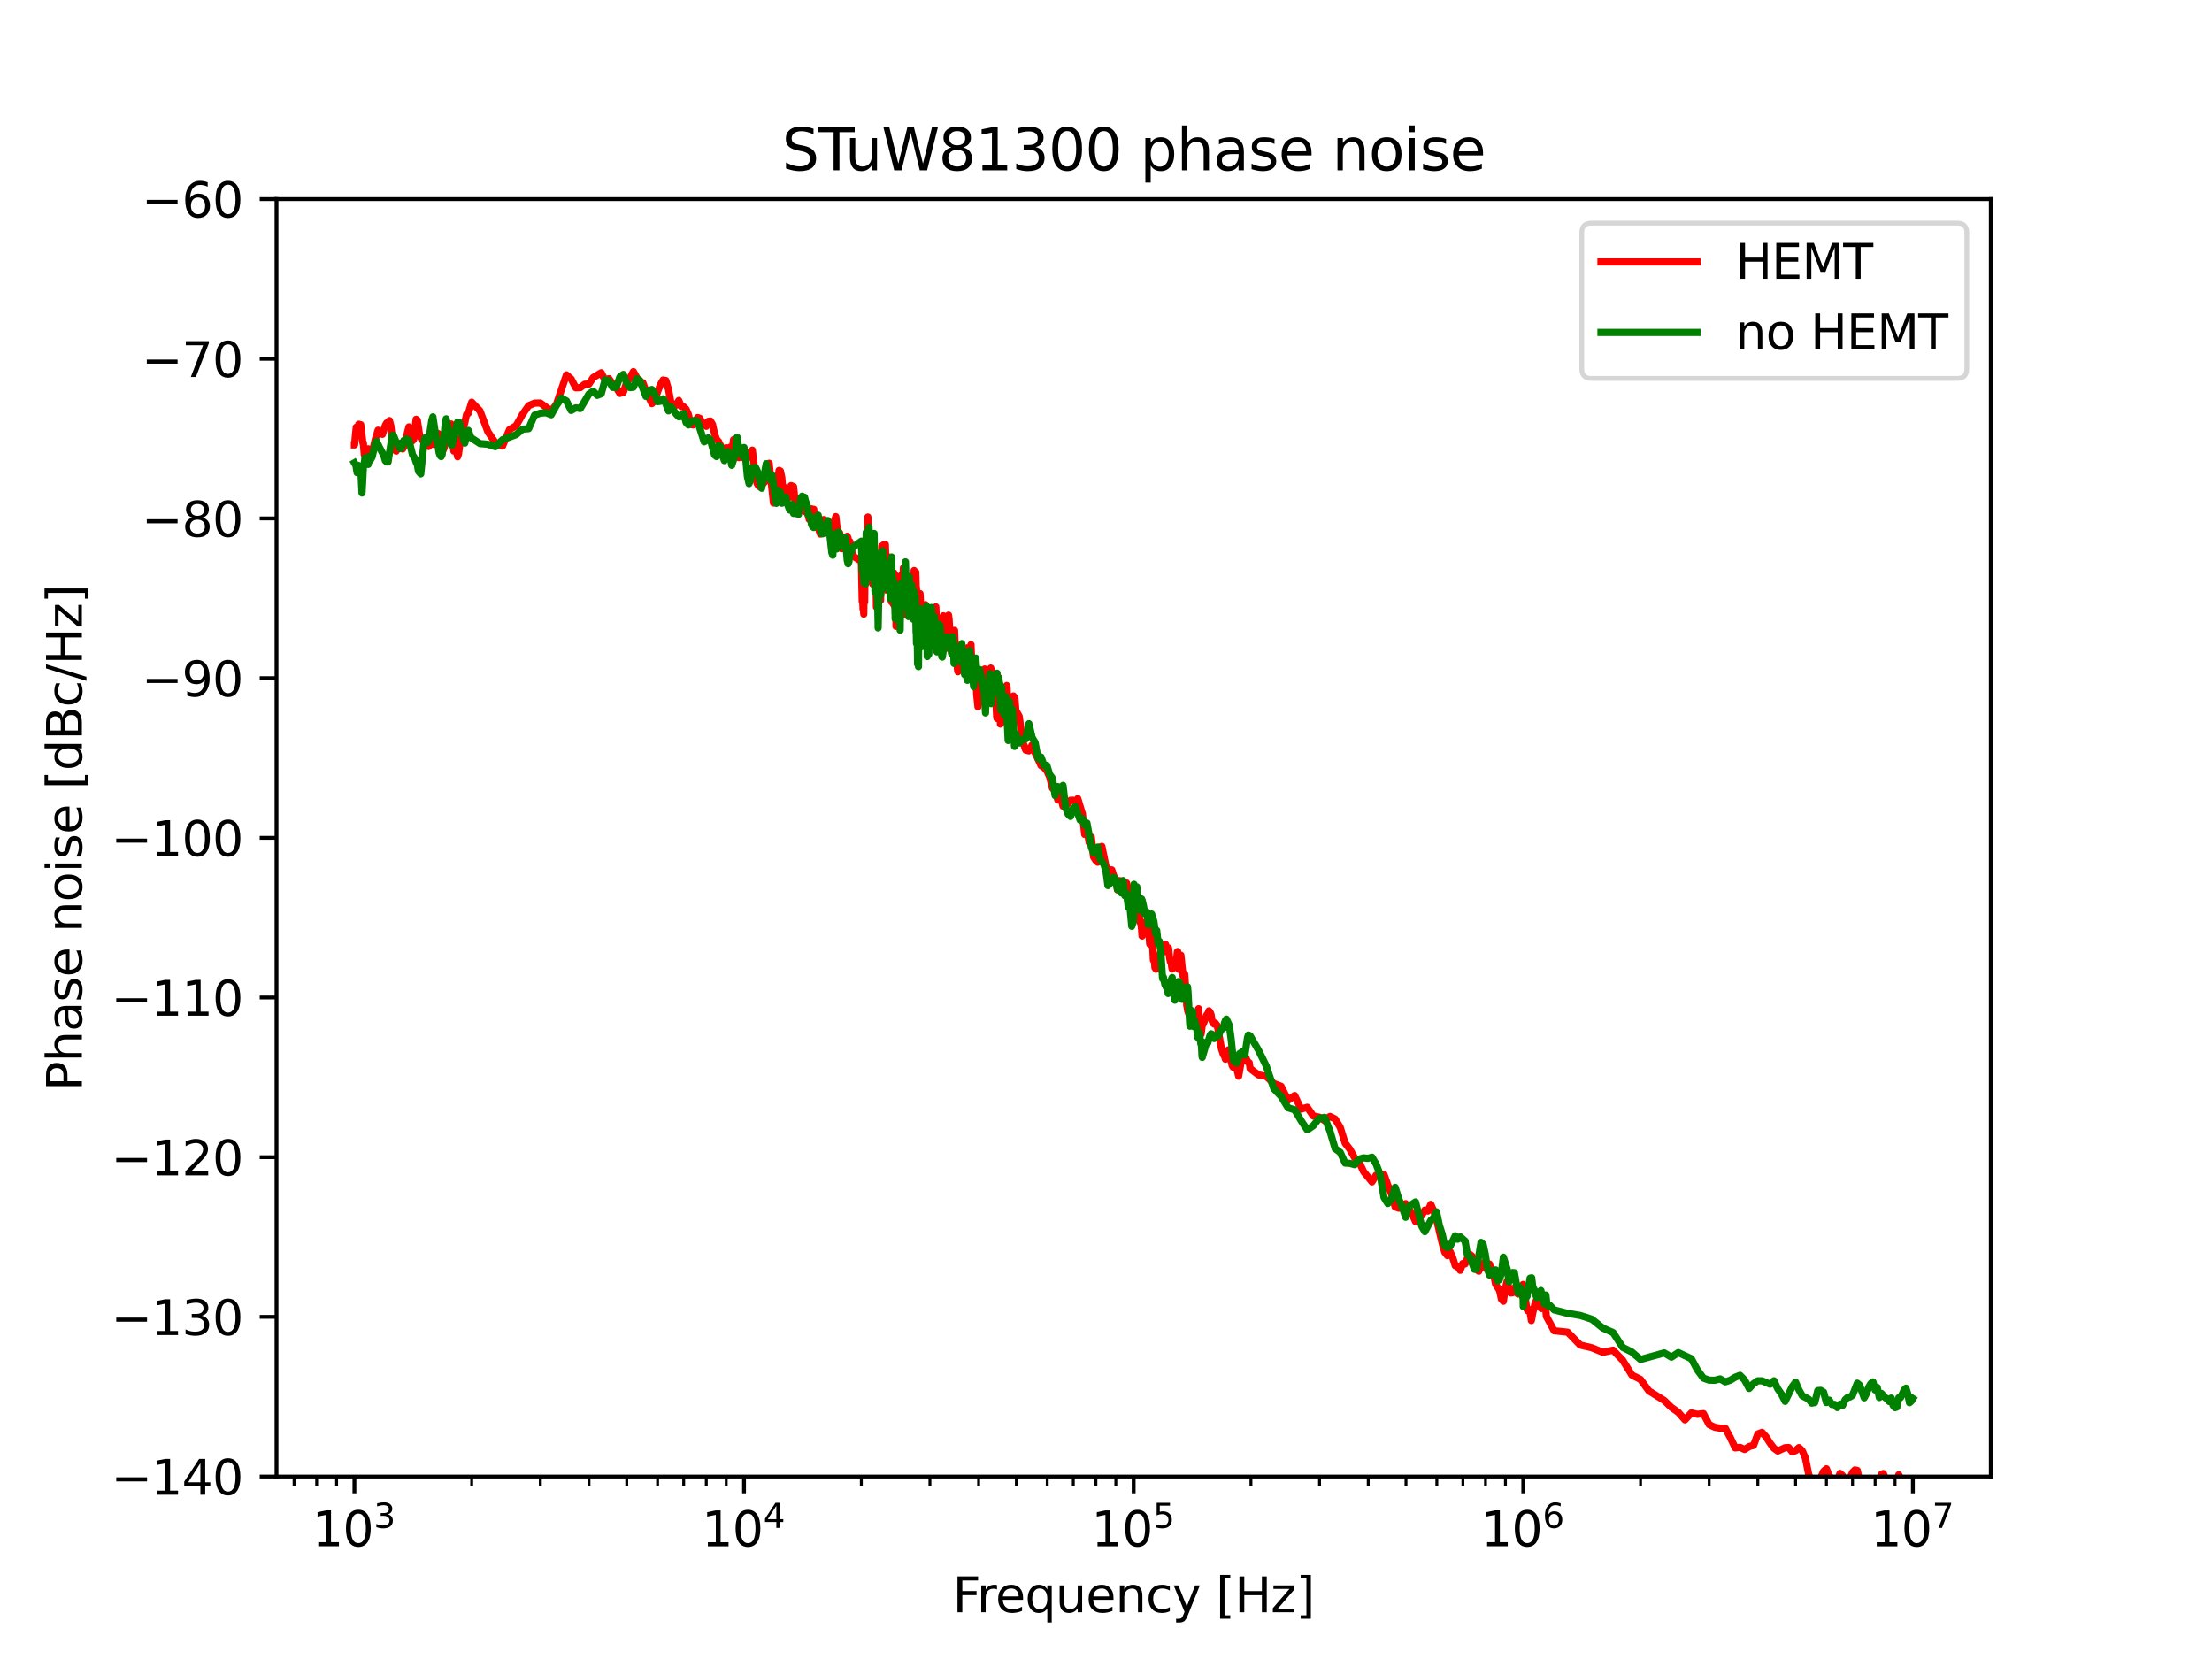 <?xml version="1.0" encoding="utf-8" standalone="no"?>
<!DOCTYPE svg PUBLIC "-//W3C//DTD SVG 1.1//EN"
  "http://www.w3.org/Graphics/SVG/1.1/DTD/svg11.dtd">
<svg xmlns:xlink="http://www.w3.org/1999/xlink" width="460.8pt" height="345.6pt" viewBox="0 0 460.8 345.6" xmlns="http://www.w3.org/2000/svg" version="1.1">
 <defs>
  <style type="text/css">*{stroke-linejoin: round; stroke-linecap: butt}</style>
 </defs>
 <g id="figure_1">
  <g id="patch_1">
   <path d="M 0 345.6 
L 460.8 345.6 
L 460.8 0 
L 0 0 
z
" style="fill: #ffffff"/>
  </g>
  <g id="axes_1">
   <g id="patch_2">
    <path d="M 57.6 307.584 
L 414.72 307.584 
L 414.72 41.472 
L 57.6 41.472 
z
" style="fill: #ffffff"/>
   </g>
   <g id="matplotlib.axis_1">
    <g id="xtick_1">
     <g id="line2d_1">
      <defs>
       <path id="m6b6671b2f9" d="M 0 0 
L 0 3.5 
" style="stroke: #000000; stroke-width: 0.8"/>
      </defs>
      <g>
       <use xlink:href="#m6b6671b2f9" x="73.833" y="307.584" style="stroke: #000000; stroke-width: 0.8"/>
      </g>
     </g>
     <g id="text_1">
      <!-- $\mathdefault{10^{3}}$ -->
      <g transform="translate(65.033 322.182)scale(0.1 -0.1)">
       <defs>
        <path id="DejaVuSans-31" d="M 794 531 
L 1825 531 
L 1825 4091 
L 703 3866 
L 703 4441 
L 1819 4666 
L 2450 4666 
L 2450 531 
L 3481 531 
L 3481 0 
L 794 0 
L 794 531 
z
" transform="scale(0.016)"/>
        <path id="DejaVuSans-30" d="M 2034 4250 
Q 1547 4250 1301 3770 
Q 1056 3291 1056 2328 
Q 1056 1369 1301 889 
Q 1547 409 2034 409 
Q 2525 409 2770 889 
Q 3016 1369 3016 2328 
Q 3016 3291 2770 3770 
Q 2525 4250 2034 4250 
z
M 2034 4750 
Q 2819 4750 3233 4129 
Q 3647 3509 3647 2328 
Q 3647 1150 3233 529 
Q 2819 -91 2034 -91 
Q 1250 -91 836 529 
Q 422 1150 422 2328 
Q 422 3509 836 4129 
Q 1250 4750 2034 4750 
z
" transform="scale(0.016)"/>
        <path id="DejaVuSans-33" d="M 2597 2516 
Q 3050 2419 3304 2112 
Q 3559 1806 3559 1356 
Q 3559 666 3084 287 
Q 2609 -91 1734 -91 
Q 1441 -91 1130 -33 
Q 819 25 488 141 
L 488 750 
Q 750 597 1062 519 
Q 1375 441 1716 441 
Q 2309 441 2620 675 
Q 2931 909 2931 1356 
Q 2931 1769 2642 2001 
Q 2353 2234 1838 2234 
L 1294 2234 
L 1294 2753 
L 1863 2753 
Q 2328 2753 2575 2939 
Q 2822 3125 2822 3475 
Q 2822 3834 2567 4026 
Q 2313 4219 1838 4219 
Q 1578 4219 1281 4162 
Q 984 4106 628 3988 
L 628 4550 
Q 988 4650 1302 4700 
Q 1616 4750 1894 4750 
Q 2613 4750 3031 4423 
Q 3450 4097 3450 3541 
Q 3450 3153 3228 2886 
Q 3006 2619 2597 2516 
z
" transform="scale(0.016)"/>
       </defs>
       <use xlink:href="#DejaVuSans-31" transform="translate(0 0.766)"/>
       <use xlink:href="#DejaVuSans-30" transform="translate(63.623 0.766)"/>
       <use xlink:href="#DejaVuSans-33" transform="translate(128.203 39.047)scale(0.7)"/>
      </g>
     </g>
    </g>
    <g id="xtick_2">
     <g id="line2d_2">
      <g>
       <use xlink:href="#m6b6671b2f9" x="154.996" y="307.584" style="stroke: #000000; stroke-width: 0.8"/>
      </g>
     </g>
     <g id="text_2">
      <!-- $\mathdefault{10^{4}}$ -->
      <g transform="translate(146.196 322.182)scale(0.1 -0.1)">
       <defs>
        <path id="DejaVuSans-34" d="M 2419 4116 
L 825 1625 
L 2419 1625 
L 2419 4116 
z
M 2253 4666 
L 3047 4666 
L 3047 1625 
L 3713 1625 
L 3713 1100 
L 3047 1100 
L 3047 0 
L 2419 0 
L 2419 1100 
L 313 1100 
L 313 1709 
L 2253 4666 
z
" transform="scale(0.016)"/>
       </defs>
       <use xlink:href="#DejaVuSans-31" transform="translate(0 0.684)"/>
       <use xlink:href="#DejaVuSans-30" transform="translate(63.623 0.684)"/>
       <use xlink:href="#DejaVuSans-34" transform="translate(128.203 38.966)scale(0.7)"/>
      </g>
     </g>
    </g>
    <g id="xtick_3">
     <g id="line2d_3">
      <g>
       <use xlink:href="#m6b6671b2f9" x="236.16" y="307.584" style="stroke: #000000; stroke-width: 0.8"/>
      </g>
     </g>
     <g id="text_3">
      <!-- $\mathdefault{10^{5}}$ -->
      <g transform="translate(227.36 322.182)scale(0.1 -0.1)">
       <defs>
        <path id="DejaVuSans-35" d="M 691 4666 
L 3169 4666 
L 3169 4134 
L 1269 4134 
L 1269 2991 
Q 1406 3038 1543 3061 
Q 1681 3084 1819 3084 
Q 2600 3084 3056 2656 
Q 3513 2228 3513 1497 
Q 3513 744 3044 326 
Q 2575 -91 1722 -91 
Q 1428 -91 1123 -41 
Q 819 9 494 109 
L 494 744 
Q 775 591 1075 516 
Q 1375 441 1709 441 
Q 2250 441 2565 725 
Q 2881 1009 2881 1497 
Q 2881 1984 2565 2268 
Q 2250 2553 1709 2553 
Q 1456 2553 1204 2497 
Q 953 2441 691 2322 
L 691 4666 
z
" transform="scale(0.016)"/>
       </defs>
       <use xlink:href="#DejaVuSans-31" transform="translate(0 0.684)"/>
       <use xlink:href="#DejaVuSans-30" transform="translate(63.623 0.684)"/>
       <use xlink:href="#DejaVuSans-35" transform="translate(128.203 38.966)scale(0.7)"/>
      </g>
     </g>
    </g>
    <g id="xtick_4">
     <g id="line2d_4">
      <g>
       <use xlink:href="#m6b6671b2f9" x="317.324" y="307.584" style="stroke: #000000; stroke-width: 0.8"/>
      </g>
     </g>
     <g id="text_4">
      <!-- $\mathdefault{10^{6}}$ -->
      <g transform="translate(308.524 322.182)scale(0.1 -0.1)">
       <defs>
        <path id="DejaVuSans-36" d="M 2113 2584 
Q 1688 2584 1439 2293 
Q 1191 2003 1191 1497 
Q 1191 994 1439 701 
Q 1688 409 2113 409 
Q 2538 409 2786 701 
Q 3034 994 3034 1497 
Q 3034 2003 2786 2293 
Q 2538 2584 2113 2584 
z
M 3366 4563 
L 3366 3988 
Q 3128 4100 2886 4159 
Q 2644 4219 2406 4219 
Q 1781 4219 1451 3797 
Q 1122 3375 1075 2522 
Q 1259 2794 1537 2939 
Q 1816 3084 2150 3084 
Q 2853 3084 3261 2657 
Q 3669 2231 3669 1497 
Q 3669 778 3244 343 
Q 2819 -91 2113 -91 
Q 1303 -91 875 529 
Q 447 1150 447 2328 
Q 447 3434 972 4092 
Q 1497 4750 2381 4750 
Q 2619 4750 2861 4703 
Q 3103 4656 3366 4563 
z
" transform="scale(0.016)"/>
       </defs>
       <use xlink:href="#DejaVuSans-31" transform="translate(0 0.766)"/>
       <use xlink:href="#DejaVuSans-30" transform="translate(63.623 0.766)"/>
       <use xlink:href="#DejaVuSans-36" transform="translate(128.203 39.047)scale(0.7)"/>
      </g>
     </g>
    </g>
    <g id="xtick_5">
     <g id="line2d_5">
      <g>
       <use xlink:href="#m6b6671b2f9" x="398.487" y="307.584" style="stroke: #000000; stroke-width: 0.8"/>
      </g>
     </g>
     <g id="text_5">
      <!-- $\mathdefault{10^{7}}$ -->
      <g transform="translate(389.687 322.182)scale(0.1 -0.1)">
       <defs>
        <path id="DejaVuSans-37" d="M 525 4666 
L 3525 4666 
L 3525 4397 
L 1831 0 
L 1172 0 
L 2766 4134 
L 525 4134 
L 525 4666 
z
" transform="scale(0.016)"/>
       </defs>
       <use xlink:href="#DejaVuSans-31" transform="translate(0 0.684)"/>
       <use xlink:href="#DejaVuSans-30" transform="translate(63.623 0.684)"/>
       <use xlink:href="#DejaVuSans-37" transform="translate(128.203 38.966)scale(0.7)"/>
      </g>
     </g>
    </g>
    <g id="xtick_6">
     <g id="line2d_6">
      <defs>
       <path id="m2392f6ccb9" d="M 0 0 
L 0 2 
" style="stroke: #000000; stroke-width: 0.6"/>
      </defs>
      <g>
       <use xlink:href="#m2392f6ccb9" x="61.26" y="307.584" style="stroke: #000000; stroke-width: 0.6"/>
      </g>
     </g>
    </g>
    <g id="xtick_7">
     <g id="line2d_7">
      <g>
       <use xlink:href="#m2392f6ccb9" x="65.967" y="307.584" style="stroke: #000000; stroke-width: 0.6"/>
      </g>
     </g>
    </g>
    <g id="xtick_8">
     <g id="line2d_8">
      <g>
       <use xlink:href="#m2392f6ccb9" x="70.119" y="307.584" style="stroke: #000000; stroke-width: 0.6"/>
      </g>
     </g>
    </g>
    <g id="xtick_9">
     <g id="line2d_9">
      <g>
       <use xlink:href="#m2392f6ccb9" x="98.265" y="307.584" style="stroke: #000000; stroke-width: 0.6"/>
      </g>
     </g>
    </g>
    <g id="xtick_10">
     <g id="line2d_10">
      <g>
       <use xlink:href="#m2392f6ccb9" x="112.558" y="307.584" style="stroke: #000000; stroke-width: 0.6"/>
      </g>
     </g>
    </g>
    <g id="xtick_11">
     <g id="line2d_11">
      <g>
       <use xlink:href="#m2392f6ccb9" x="122.698" y="307.584" style="stroke: #000000; stroke-width: 0.6"/>
      </g>
     </g>
    </g>
    <g id="xtick_12">
     <g id="line2d_12">
      <g>
       <use xlink:href="#m2392f6ccb9" x="130.564" y="307.584" style="stroke: #000000; stroke-width: 0.6"/>
      </g>
     </g>
    </g>
    <g id="xtick_13">
     <g id="line2d_13">
      <g>
       <use xlink:href="#m2392f6ccb9" x="136.99" y="307.584" style="stroke: #000000; stroke-width: 0.6"/>
      </g>
     </g>
    </g>
    <g id="xtick_14">
     <g id="line2d_14">
      <g>
       <use xlink:href="#m2392f6ccb9" x="142.424" y="307.584" style="stroke: #000000; stroke-width: 0.6"/>
      </g>
     </g>
    </g>
    <g id="xtick_15">
     <g id="line2d_15">
      <g>
       <use xlink:href="#m2392f6ccb9" x="147.131" y="307.584" style="stroke: #000000; stroke-width: 0.6"/>
      </g>
     </g>
    </g>
    <g id="xtick_16">
     <g id="line2d_16">
      <g>
       <use xlink:href="#m2392f6ccb9" x="151.283" y="307.584" style="stroke: #000000; stroke-width: 0.6"/>
      </g>
     </g>
    </g>
    <g id="xtick_17">
     <g id="line2d_17">
      <g>
       <use xlink:href="#m2392f6ccb9" x="179.429" y="307.584" style="stroke: #000000; stroke-width: 0.6"/>
      </g>
     </g>
    </g>
    <g id="xtick_18">
     <g id="line2d_18">
      <g>
       <use xlink:href="#m2392f6ccb9" x="193.721" y="307.584" style="stroke: #000000; stroke-width: 0.6"/>
      </g>
     </g>
    </g>
    <g id="xtick_19">
     <g id="line2d_19">
      <g>
       <use xlink:href="#m2392f6ccb9" x="203.862" y="307.584" style="stroke: #000000; stroke-width: 0.6"/>
      </g>
     </g>
    </g>
    <g id="xtick_20">
     <g id="line2d_20">
      <g>
       <use xlink:href="#m2392f6ccb9" x="211.727" y="307.584" style="stroke: #000000; stroke-width: 0.6"/>
      </g>
     </g>
    </g>
    <g id="xtick_21">
     <g id="line2d_21">
      <g>
       <use xlink:href="#m2392f6ccb9" x="218.154" y="307.584" style="stroke: #000000; stroke-width: 0.6"/>
      </g>
     </g>
    </g>
    <g id="xtick_22">
     <g id="line2d_22">
      <g>
       <use xlink:href="#m2392f6ccb9" x="223.588" y="307.584" style="stroke: #000000; stroke-width: 0.6"/>
      </g>
     </g>
    </g>
    <g id="xtick_23">
     <g id="line2d_23">
      <g>
       <use xlink:href="#m2392f6ccb9" x="228.294" y="307.584" style="stroke: #000000; stroke-width: 0.6"/>
      </g>
     </g>
    </g>
    <g id="xtick_24">
     <g id="line2d_24">
      <g>
       <use xlink:href="#m2392f6ccb9" x="232.446" y="307.584" style="stroke: #000000; stroke-width: 0.6"/>
      </g>
     </g>
    </g>
    <g id="xtick_25">
     <g id="line2d_25">
      <g>
       <use xlink:href="#m2392f6ccb9" x="260.593" y="307.584" style="stroke: #000000; stroke-width: 0.6"/>
      </g>
     </g>
    </g>
    <g id="xtick_26">
     <g id="line2d_26">
      <g>
       <use xlink:href="#m2392f6ccb9" x="274.885" y="307.584" style="stroke: #000000; stroke-width: 0.6"/>
      </g>
     </g>
    </g>
    <g id="xtick_27">
     <g id="line2d_27">
      <g>
       <use xlink:href="#m2392f6ccb9" x="285.025" y="307.584" style="stroke: #000000; stroke-width: 0.6"/>
      </g>
     </g>
    </g>
    <g id="xtick_28">
     <g id="line2d_28">
      <g>
       <use xlink:href="#m2392f6ccb9" x="292.891" y="307.584" style="stroke: #000000; stroke-width: 0.6"/>
      </g>
     </g>
    </g>
    <g id="xtick_29">
     <g id="line2d_29">
      <g>
       <use xlink:href="#m2392f6ccb9" x="299.318" y="307.584" style="stroke: #000000; stroke-width: 0.6"/>
      </g>
     </g>
    </g>
    <g id="xtick_30">
     <g id="line2d_30">
      <g>
       <use xlink:href="#m2392f6ccb9" x="304.751" y="307.584" style="stroke: #000000; stroke-width: 0.6"/>
      </g>
     </g>
    </g>
    <g id="xtick_31">
     <g id="line2d_31">
      <g>
       <use xlink:href="#m2392f6ccb9" x="309.458" y="307.584" style="stroke: #000000; stroke-width: 0.6"/>
      </g>
     </g>
    </g>
    <g id="xtick_32">
     <g id="line2d_32">
      <g>
       <use xlink:href="#m2392f6ccb9" x="313.61" y="307.584" style="stroke: #000000; stroke-width: 0.6"/>
      </g>
     </g>
    </g>
    <g id="xtick_33">
     <g id="line2d_33">
      <g>
       <use xlink:href="#m2392f6ccb9" x="341.756" y="307.584" style="stroke: #000000; stroke-width: 0.6"/>
      </g>
     </g>
    </g>
    <g id="xtick_34">
     <g id="line2d_34">
      <g>
       <use xlink:href="#m2392f6ccb9" x="356.049" y="307.584" style="stroke: #000000; stroke-width: 0.6"/>
      </g>
     </g>
    </g>
    <g id="xtick_35">
     <g id="line2d_35">
      <g>
       <use xlink:href="#m2392f6ccb9" x="366.189" y="307.584" style="stroke: #000000; stroke-width: 0.6"/>
      </g>
     </g>
    </g>
    <g id="xtick_36">
     <g id="line2d_36">
      <g>
       <use xlink:href="#m2392f6ccb9" x="374.055" y="307.584" style="stroke: #000000; stroke-width: 0.6"/>
      </g>
     </g>
    </g>
    <g id="xtick_37">
     <g id="line2d_37">
      <g>
       <use xlink:href="#m2392f6ccb9" x="380.481" y="307.584" style="stroke: #000000; stroke-width: 0.6"/>
      </g>
     </g>
    </g>
    <g id="xtick_38">
     <g id="line2d_38">
      <g>
       <use xlink:href="#m2392f6ccb9" x="385.915" y="307.584" style="stroke: #000000; stroke-width: 0.6"/>
      </g>
     </g>
    </g>
    <g id="xtick_39">
     <g id="line2d_39">
      <g>
       <use xlink:href="#m2392f6ccb9" x="390.622" y="307.584" style="stroke: #000000; stroke-width: 0.6"/>
      </g>
     </g>
    </g>
    <g id="xtick_40">
     <g id="line2d_40">
      <g>
       <use xlink:href="#m2392f6ccb9" x="394.773" y="307.584" style="stroke: #000000; stroke-width: 0.6"/>
      </g>
     </g>
    </g>
    <g id="text_6">
     <!-- Frequency [Hz] -->
     <g transform="translate(198.455 335.861)scale(0.1 -0.1)">
      <defs>
       <path id="DejaVuSans-46" d="M 628 4666 
L 3309 4666 
L 3309 4134 
L 1259 4134 
L 1259 2759 
L 3109 2759 
L 3109 2228 
L 1259 2228 
L 1259 0 
L 628 0 
L 628 4666 
z
" transform="scale(0.016)"/>
       <path id="DejaVuSans-72" d="M 2631 2963 
Q 2534 3019 2420 3045 
Q 2306 3072 2169 3072 
Q 1681 3072 1420 2755 
Q 1159 2438 1159 1844 
L 1159 0 
L 581 0 
L 581 3500 
L 1159 3500 
L 1159 2956 
Q 1341 3275 1631 3429 
Q 1922 3584 2338 3584 
Q 2397 3584 2469 3576 
Q 2541 3569 2628 3553 
L 2631 2963 
z
" transform="scale(0.016)"/>
       <path id="DejaVuSans-65" d="M 3597 1894 
L 3597 1613 
L 953 1613 
Q 991 1019 1311 708 
Q 1631 397 2203 397 
Q 2534 397 2845 478 
Q 3156 559 3463 722 
L 3463 178 
Q 3153 47 2828 -22 
Q 2503 -91 2169 -91 
Q 1331 -91 842 396 
Q 353 884 353 1716 
Q 353 2575 817 3079 
Q 1281 3584 2069 3584 
Q 2775 3584 3186 3129 
Q 3597 2675 3597 1894 
z
M 3022 2063 
Q 3016 2534 2758 2815 
Q 2500 3097 2075 3097 
Q 1594 3097 1305 2825 
Q 1016 2553 972 2059 
L 3022 2063 
z
" transform="scale(0.016)"/>
       <path id="DejaVuSans-71" d="M 947 1747 
Q 947 1113 1208 752 
Q 1469 391 1925 391 
Q 2381 391 2643 752 
Q 2906 1113 2906 1747 
Q 2906 2381 2643 2742 
Q 2381 3103 1925 3103 
Q 1469 3103 1208 2742 
Q 947 2381 947 1747 
z
M 2906 525 
Q 2725 213 2448 61 
Q 2172 -91 1784 -91 
Q 1150 -91 751 415 
Q 353 922 353 1747 
Q 353 2572 751 3078 
Q 1150 3584 1784 3584 
Q 2172 3584 2448 3432 
Q 2725 3281 2906 2969 
L 2906 3500 
L 3481 3500 
L 3481 -1331 
L 2906 -1331 
L 2906 525 
z
" transform="scale(0.016)"/>
       <path id="DejaVuSans-75" d="M 544 1381 
L 544 3500 
L 1119 3500 
L 1119 1403 
Q 1119 906 1312 657 
Q 1506 409 1894 409 
Q 2359 409 2629 706 
Q 2900 1003 2900 1516 
L 2900 3500 
L 3475 3500 
L 3475 0 
L 2900 0 
L 2900 538 
Q 2691 219 2414 64 
Q 2138 -91 1772 -91 
Q 1169 -91 856 284 
Q 544 659 544 1381 
z
M 1991 3584 
L 1991 3584 
z
" transform="scale(0.016)"/>
       <path id="DejaVuSans-6e" d="M 3513 2113 
L 3513 0 
L 2938 0 
L 2938 2094 
Q 2938 2591 2744 2837 
Q 2550 3084 2163 3084 
Q 1697 3084 1428 2787 
Q 1159 2491 1159 1978 
L 1159 0 
L 581 0 
L 581 3500 
L 1159 3500 
L 1159 2956 
Q 1366 3272 1645 3428 
Q 1925 3584 2291 3584 
Q 2894 3584 3203 3211 
Q 3513 2838 3513 2113 
z
" transform="scale(0.016)"/>
       <path id="DejaVuSans-63" d="M 3122 3366 
L 3122 2828 
Q 2878 2963 2633 3030 
Q 2388 3097 2138 3097 
Q 1578 3097 1268 2742 
Q 959 2388 959 1747 
Q 959 1106 1268 751 
Q 1578 397 2138 397 
Q 2388 397 2633 464 
Q 2878 531 3122 666 
L 3122 134 
Q 2881 22 2623 -34 
Q 2366 -91 2075 -91 
Q 1284 -91 818 406 
Q 353 903 353 1747 
Q 353 2603 823 3093 
Q 1294 3584 2113 3584 
Q 2378 3584 2631 3529 
Q 2884 3475 3122 3366 
z
" transform="scale(0.016)"/>
       <path id="DejaVuSans-79" d="M 2059 -325 
Q 1816 -950 1584 -1140 
Q 1353 -1331 966 -1331 
L 506 -1331 
L 506 -850 
L 844 -850 
Q 1081 -850 1212 -737 
Q 1344 -625 1503 -206 
L 1606 56 
L 191 3500 
L 800 3500 
L 1894 763 
L 2988 3500 
L 3597 3500 
L 2059 -325 
z
" transform="scale(0.016)"/>
       <path id="DejaVuSans-20" transform="scale(0.016)"/>
       <path id="DejaVuSans-5b" d="M 550 4863 
L 1875 4863 
L 1875 4416 
L 1125 4416 
L 1125 -397 
L 1875 -397 
L 1875 -844 
L 550 -844 
L 550 4863 
z
" transform="scale(0.016)"/>
       <path id="DejaVuSans-48" d="M 628 4666 
L 1259 4666 
L 1259 2753 
L 3553 2753 
L 3553 4666 
L 4184 4666 
L 4184 0 
L 3553 0 
L 3553 2222 
L 1259 2222 
L 1259 0 
L 628 0 
L 628 4666 
z
" transform="scale(0.016)"/>
       <path id="DejaVuSans-7a" d="M 353 3500 
L 3084 3500 
L 3084 2975 
L 922 459 
L 3084 459 
L 3084 0 
L 275 0 
L 275 525 
L 2438 3041 
L 353 3041 
L 353 3500 
z
" transform="scale(0.016)"/>
       <path id="DejaVuSans-5d" d="M 1947 4863 
L 1947 -844 
L 622 -844 
L 622 -397 
L 1369 -397 
L 1369 4416 
L 622 4416 
L 622 4863 
L 1947 4863 
z
" transform="scale(0.016)"/>
      </defs>
      <use xlink:href="#DejaVuSans-46"/>
      <use xlink:href="#DejaVuSans-72" x="50.27"/>
      <use xlink:href="#DejaVuSans-65" x="89.133"/>
      <use xlink:href="#DejaVuSans-71" x="150.656"/>
      <use xlink:href="#DejaVuSans-75" x="214.133"/>
      <use xlink:href="#DejaVuSans-65" x="277.512"/>
      <use xlink:href="#DejaVuSans-6e" x="339.035"/>
      <use xlink:href="#DejaVuSans-63" x="402.414"/>
      <use xlink:href="#DejaVuSans-79" x="457.395"/>
      <use xlink:href="#DejaVuSans-20" x="516.574"/>
      <use xlink:href="#DejaVuSans-5b" x="548.361"/>
      <use xlink:href="#DejaVuSans-48" x="587.375"/>
      <use xlink:href="#DejaVuSans-7a" x="662.57"/>
      <use xlink:href="#DejaVuSans-5d" x="715.061"/>
     </g>
    </g>
   </g>
   <g id="matplotlib.axis_2">
    <g id="ytick_1">
     <g id="line2d_41">
      <defs>
       <path id="m40f910a636" d="M 0 0 
L -3.5 0 
" style="stroke: #000000; stroke-width: 0.8"/>
      </defs>
      <g>
       <use xlink:href="#m40f910a636" x="57.6" y="307.584" style="stroke: #000000; stroke-width: 0.8"/>
      </g>
     </g>
     <g id="text_7">
      <!-- −140 -->
      <g transform="translate(23.133 311.383)scale(0.1 -0.1)">
       <defs>
        <path id="DejaVuSans-2212" d="M 678 2272 
L 4684 2272 
L 4684 1741 
L 678 1741 
L 678 2272 
z
" transform="scale(0.016)"/>
       </defs>
       <use xlink:href="#DejaVuSans-2212"/>
       <use xlink:href="#DejaVuSans-31" x="83.789"/>
       <use xlink:href="#DejaVuSans-34" x="147.412"/>
       <use xlink:href="#DejaVuSans-30" x="211.035"/>
      </g>
     </g>
    </g>
    <g id="ytick_2">
     <g id="line2d_42">
      <g>
       <use xlink:href="#m40f910a636" x="57.6" y="274.32" style="stroke: #000000; stroke-width: 0.8"/>
      </g>
     </g>
     <g id="text_8">
      <!-- −130 -->
      <g transform="translate(23.133 278.119)scale(0.1 -0.1)">
       <use xlink:href="#DejaVuSans-2212"/>
       <use xlink:href="#DejaVuSans-31" x="83.789"/>
       <use xlink:href="#DejaVuSans-33" x="147.412"/>
       <use xlink:href="#DejaVuSans-30" x="211.035"/>
      </g>
     </g>
    </g>
    <g id="ytick_3">
     <g id="line2d_43">
      <g>
       <use xlink:href="#m40f910a636" x="57.6" y="241.056" style="stroke: #000000; stroke-width: 0.8"/>
      </g>
     </g>
     <g id="text_9">
      <!-- −120 -->
      <g transform="translate(23.133 244.855)scale(0.1 -0.1)">
       <defs>
        <path id="DejaVuSans-32" d="M 1228 531 
L 3431 531 
L 3431 0 
L 469 0 
L 469 531 
Q 828 903 1448 1529 
Q 2069 2156 2228 2338 
Q 2531 2678 2651 2914 
Q 2772 3150 2772 3378 
Q 2772 3750 2511 3984 
Q 2250 4219 1831 4219 
Q 1534 4219 1204 4116 
Q 875 4013 500 3803 
L 500 4441 
Q 881 4594 1212 4672 
Q 1544 4750 1819 4750 
Q 2544 4750 2975 4387 
Q 3406 4025 3406 3419 
Q 3406 3131 3298 2873 
Q 3191 2616 2906 2266 
Q 2828 2175 2409 1742 
Q 1991 1309 1228 531 
z
" transform="scale(0.016)"/>
       </defs>
       <use xlink:href="#DejaVuSans-2212"/>
       <use xlink:href="#DejaVuSans-31" x="83.789"/>
       <use xlink:href="#DejaVuSans-32" x="147.412"/>
       <use xlink:href="#DejaVuSans-30" x="211.035"/>
      </g>
     </g>
    </g>
    <g id="ytick_4">
     <g id="line2d_44">
      <g>
       <use xlink:href="#m40f910a636" x="57.6" y="207.792" style="stroke: #000000; stroke-width: 0.8"/>
      </g>
     </g>
     <g id="text_10">
      <!-- −110 -->
      <g transform="translate(23.133 211.591)scale(0.1 -0.1)">
       <use xlink:href="#DejaVuSans-2212"/>
       <use xlink:href="#DejaVuSans-31" x="83.789"/>
       <use xlink:href="#DejaVuSans-31" x="147.412"/>
       <use xlink:href="#DejaVuSans-30" x="211.035"/>
      </g>
     </g>
    </g>
    <g id="ytick_5">
     <g id="line2d_45">
      <g>
       <use xlink:href="#m40f910a636" x="57.6" y="174.528" style="stroke: #000000; stroke-width: 0.8"/>
      </g>
     </g>
     <g id="text_11">
      <!-- −100 -->
      <g transform="translate(23.133 178.327)scale(0.1 -0.1)">
       <use xlink:href="#DejaVuSans-2212"/>
       <use xlink:href="#DejaVuSans-31" x="83.789"/>
       <use xlink:href="#DejaVuSans-30" x="147.412"/>
       <use xlink:href="#DejaVuSans-30" x="211.035"/>
      </g>
     </g>
    </g>
    <g id="ytick_6">
     <g id="line2d_46">
      <g>
       <use xlink:href="#m40f910a636" x="57.6" y="141.264" style="stroke: #000000; stroke-width: 0.8"/>
      </g>
     </g>
     <g id="text_12">
      <!-- −90 -->
      <g transform="translate(29.495 145.063)scale(0.1 -0.1)">
       <defs>
        <path id="DejaVuSans-39" d="M 703 97 
L 703 672 
Q 941 559 1184 500 
Q 1428 441 1663 441 
Q 2288 441 2617 861 
Q 2947 1281 2994 2138 
Q 2813 1869 2534 1725 
Q 2256 1581 1919 1581 
Q 1219 1581 811 2004 
Q 403 2428 403 3163 
Q 403 3881 828 4315 
Q 1253 4750 1959 4750 
Q 2769 4750 3195 4129 
Q 3622 3509 3622 2328 
Q 3622 1225 3098 567 
Q 2575 -91 1691 -91 
Q 1453 -91 1209 -44 
Q 966 3 703 97 
z
M 1959 2075 
Q 2384 2075 2632 2365 
Q 2881 2656 2881 3163 
Q 2881 3666 2632 3958 
Q 2384 4250 1959 4250 
Q 1534 4250 1286 3958 
Q 1038 3666 1038 3163 
Q 1038 2656 1286 2365 
Q 1534 2075 1959 2075 
z
" transform="scale(0.016)"/>
       </defs>
       <use xlink:href="#DejaVuSans-2212"/>
       <use xlink:href="#DejaVuSans-39" x="83.789"/>
       <use xlink:href="#DejaVuSans-30" x="147.412"/>
      </g>
     </g>
    </g>
    <g id="ytick_7">
     <g id="line2d_47">
      <g>
       <use xlink:href="#m40f910a636" x="57.6" y="108" style="stroke: #000000; stroke-width: 0.8"/>
      </g>
     </g>
     <g id="text_13">
      <!-- −80 -->
      <g transform="translate(29.495 111.799)scale(0.1 -0.1)">
       <defs>
        <path id="DejaVuSans-38" d="M 2034 2216 
Q 1584 2216 1326 1975 
Q 1069 1734 1069 1313 
Q 1069 891 1326 650 
Q 1584 409 2034 409 
Q 2484 409 2743 651 
Q 3003 894 3003 1313 
Q 3003 1734 2745 1975 
Q 2488 2216 2034 2216 
z
M 1403 2484 
Q 997 2584 770 2862 
Q 544 3141 544 3541 
Q 544 4100 942 4425 
Q 1341 4750 2034 4750 
Q 2731 4750 3128 4425 
Q 3525 4100 3525 3541 
Q 3525 3141 3298 2862 
Q 3072 2584 2669 2484 
Q 3125 2378 3379 2068 
Q 3634 1759 3634 1313 
Q 3634 634 3220 271 
Q 2806 -91 2034 -91 
Q 1263 -91 848 271 
Q 434 634 434 1313 
Q 434 1759 690 2068 
Q 947 2378 1403 2484 
z
M 1172 3481 
Q 1172 3119 1398 2916 
Q 1625 2713 2034 2713 
Q 2441 2713 2670 2916 
Q 2900 3119 2900 3481 
Q 2900 3844 2670 4047 
Q 2441 4250 2034 4250 
Q 1625 4250 1398 4047 
Q 1172 3844 1172 3481 
z
" transform="scale(0.016)"/>
       </defs>
       <use xlink:href="#DejaVuSans-2212"/>
       <use xlink:href="#DejaVuSans-38" x="83.789"/>
       <use xlink:href="#DejaVuSans-30" x="147.412"/>
      </g>
     </g>
    </g>
    <g id="ytick_8">
     <g id="line2d_48">
      <g>
       <use xlink:href="#m40f910a636" x="57.6" y="74.736" style="stroke: #000000; stroke-width: 0.8"/>
      </g>
     </g>
     <g id="text_14">
      <!-- −70 -->
      <g transform="translate(29.495 78.535)scale(0.1 -0.1)">
       <use xlink:href="#DejaVuSans-2212"/>
       <use xlink:href="#DejaVuSans-37" x="83.789"/>
       <use xlink:href="#DejaVuSans-30" x="147.412"/>
      </g>
     </g>
    </g>
    <g id="ytick_9">
     <g id="line2d_49">
      <g>
       <use xlink:href="#m40f910a636" x="57.6" y="41.472" style="stroke: #000000; stroke-width: 0.8"/>
      </g>
     </g>
     <g id="text_15">
      <!-- −60 -->
      <g transform="translate(29.495 45.271)scale(0.1 -0.1)">
       <use xlink:href="#DejaVuSans-2212"/>
       <use xlink:href="#DejaVuSans-36" x="83.789"/>
       <use xlink:href="#DejaVuSans-30" x="147.412"/>
      </g>
     </g>
    </g>
    <g id="text_16">
     <!-- Phase noise [dBc/Hz] -->
     <g transform="translate(17.053 227.258)rotate(-90)scale(0.1 -0.1)">
      <defs>
       <path id="DejaVuSans-50" d="M 1259 4147 
L 1259 2394 
L 2053 2394 
Q 2494 2394 2734 2622 
Q 2975 2850 2975 3272 
Q 2975 3691 2734 3919 
Q 2494 4147 2053 4147 
L 1259 4147 
z
M 628 4666 
L 2053 4666 
Q 2838 4666 3239 4311 
Q 3641 3956 3641 3272 
Q 3641 2581 3239 2228 
Q 2838 1875 2053 1875 
L 1259 1875 
L 1259 0 
L 628 0 
L 628 4666 
z
" transform="scale(0.016)"/>
       <path id="DejaVuSans-68" d="M 3513 2113 
L 3513 0 
L 2938 0 
L 2938 2094 
Q 2938 2591 2744 2837 
Q 2550 3084 2163 3084 
Q 1697 3084 1428 2787 
Q 1159 2491 1159 1978 
L 1159 0 
L 581 0 
L 581 4863 
L 1159 4863 
L 1159 2956 
Q 1366 3272 1645 3428 
Q 1925 3584 2291 3584 
Q 2894 3584 3203 3211 
Q 3513 2838 3513 2113 
z
" transform="scale(0.016)"/>
       <path id="DejaVuSans-61" d="M 2194 1759 
Q 1497 1759 1228 1600 
Q 959 1441 959 1056 
Q 959 750 1161 570 
Q 1363 391 1709 391 
Q 2188 391 2477 730 
Q 2766 1069 2766 1631 
L 2766 1759 
L 2194 1759 
z
M 3341 1997 
L 3341 0 
L 2766 0 
L 2766 531 
Q 2569 213 2275 61 
Q 1981 -91 1556 -91 
Q 1019 -91 701 211 
Q 384 513 384 1019 
Q 384 1609 779 1909 
Q 1175 2209 1959 2209 
L 2766 2209 
L 2766 2266 
Q 2766 2663 2505 2880 
Q 2244 3097 1772 3097 
Q 1472 3097 1187 3025 
Q 903 2953 641 2809 
L 641 3341 
Q 956 3463 1253 3523 
Q 1550 3584 1831 3584 
Q 2591 3584 2966 3190 
Q 3341 2797 3341 1997 
z
" transform="scale(0.016)"/>
       <path id="DejaVuSans-73" d="M 2834 3397 
L 2834 2853 
Q 2591 2978 2328 3040 
Q 2066 3103 1784 3103 
Q 1356 3103 1142 2972 
Q 928 2841 928 2578 
Q 928 2378 1081 2264 
Q 1234 2150 1697 2047 
L 1894 2003 
Q 2506 1872 2764 1633 
Q 3022 1394 3022 966 
Q 3022 478 2636 193 
Q 2250 -91 1575 -91 
Q 1294 -91 989 -36 
Q 684 19 347 128 
L 347 722 
Q 666 556 975 473 
Q 1284 391 1588 391 
Q 1994 391 2212 530 
Q 2431 669 2431 922 
Q 2431 1156 2273 1281 
Q 2116 1406 1581 1522 
L 1381 1569 
Q 847 1681 609 1914 
Q 372 2147 372 2553 
Q 372 3047 722 3315 
Q 1072 3584 1716 3584 
Q 2034 3584 2315 3537 
Q 2597 3491 2834 3397 
z
" transform="scale(0.016)"/>
       <path id="DejaVuSans-6f" d="M 1959 3097 
Q 1497 3097 1228 2736 
Q 959 2375 959 1747 
Q 959 1119 1226 758 
Q 1494 397 1959 397 
Q 2419 397 2687 759 
Q 2956 1122 2956 1747 
Q 2956 2369 2687 2733 
Q 2419 3097 1959 3097 
z
M 1959 3584 
Q 2709 3584 3137 3096 
Q 3566 2609 3566 1747 
Q 3566 888 3137 398 
Q 2709 -91 1959 -91 
Q 1206 -91 779 398 
Q 353 888 353 1747 
Q 353 2609 779 3096 
Q 1206 3584 1959 3584 
z
" transform="scale(0.016)"/>
       <path id="DejaVuSans-69" d="M 603 3500 
L 1178 3500 
L 1178 0 
L 603 0 
L 603 3500 
z
M 603 4863 
L 1178 4863 
L 1178 4134 
L 603 4134 
L 603 4863 
z
" transform="scale(0.016)"/>
       <path id="DejaVuSans-64" d="M 2906 2969 
L 2906 4863 
L 3481 4863 
L 3481 0 
L 2906 0 
L 2906 525 
Q 2725 213 2448 61 
Q 2172 -91 1784 -91 
Q 1150 -91 751 415 
Q 353 922 353 1747 
Q 353 2572 751 3078 
Q 1150 3584 1784 3584 
Q 2172 3584 2448 3432 
Q 2725 3281 2906 2969 
z
M 947 1747 
Q 947 1113 1208 752 
Q 1469 391 1925 391 
Q 2381 391 2643 752 
Q 2906 1113 2906 1747 
Q 2906 2381 2643 2742 
Q 2381 3103 1925 3103 
Q 1469 3103 1208 2742 
Q 947 2381 947 1747 
z
" transform="scale(0.016)"/>
       <path id="DejaVuSans-42" d="M 1259 2228 
L 1259 519 
L 2272 519 
Q 2781 519 3026 730 
Q 3272 941 3272 1375 
Q 3272 1813 3026 2020 
Q 2781 2228 2272 2228 
L 1259 2228 
z
M 1259 4147 
L 1259 2741 
L 2194 2741 
Q 2656 2741 2882 2914 
Q 3109 3088 3109 3444 
Q 3109 3797 2882 3972 
Q 2656 4147 2194 4147 
L 1259 4147 
z
M 628 4666 
L 2241 4666 
Q 2963 4666 3353 4366 
Q 3744 4066 3744 3513 
Q 3744 3084 3544 2831 
Q 3344 2578 2956 2516 
Q 3422 2416 3680 2098 
Q 3938 1781 3938 1306 
Q 3938 681 3513 340 
Q 3088 0 2303 0 
L 628 0 
L 628 4666 
z
" transform="scale(0.016)"/>
       <path id="DejaVuSans-2f" d="M 1625 4666 
L 2156 4666 
L 531 -594 
L 0 -594 
L 1625 4666 
z
" transform="scale(0.016)"/>
      </defs>
      <use xlink:href="#DejaVuSans-50"/>
      <use xlink:href="#DejaVuSans-68" x="60.303"/>
      <use xlink:href="#DejaVuSans-61" x="123.682"/>
      <use xlink:href="#DejaVuSans-73" x="184.961"/>
      <use xlink:href="#DejaVuSans-65" x="237.061"/>
      <use xlink:href="#DejaVuSans-20" x="298.584"/>
      <use xlink:href="#DejaVuSans-6e" x="330.371"/>
      <use xlink:href="#DejaVuSans-6f" x="393.75"/>
      <use xlink:href="#DejaVuSans-69" x="454.932"/>
      <use xlink:href="#DejaVuSans-73" x="482.715"/>
      <use xlink:href="#DejaVuSans-65" x="534.814"/>
      <use xlink:href="#DejaVuSans-20" x="596.338"/>
      <use xlink:href="#DejaVuSans-5b" x="628.125"/>
      <use xlink:href="#DejaVuSans-64" x="667.139"/>
      <use xlink:href="#DejaVuSans-42" x="730.615"/>
      <use xlink:href="#DejaVuSans-63" x="799.219"/>
      <use xlink:href="#DejaVuSans-2f" x="854.199"/>
      <use xlink:href="#DejaVuSans-48" x="887.891"/>
      <use xlink:href="#DejaVuSans-7a" x="963.086"/>
      <use xlink:href="#DejaVuSans-5d" x="1015.576"/>
     </g>
    </g>
   </g>
   <g id="line2d_50">
    <path d="M 398.487 313.705 
L 398.133 314.841 
L 397.775 314.97 
L 397.414 314.669 
L 396.679 311.484 
L 396.306 308.436 
L 395.929 308.036 
L 395.548 307.205 
L 395.163 308.81 
L 394.773 308.473 
L 394.38 311.086 
L 393.981 311.06 
L 393.578 310.66 
L 393.171 308.798 
L 392.759 308.01 
L 392.342 306.967 
L 391.919 307.134 
L 391.492 308.238 
L 391.06 310.157 
L 390.622 309.743 
L 390.178 308.33 
L 389.729 308.63 
L 389.274 309.9 
L 388.814 309.969 
L 388.347 310.34 
L 387.874 309.593 
L 387.394 308.528 
L 386.908 306.322 
L 386.415 306.21 
L 385.915 306.722 
L 385.408 307.845 
L 384.893 308.702 
L 384.371 308.168 
L 383.841 307.388 
L 383.303 306.933 
L 382.201 309.808 
L 381.637 308.077 
L 381.064 307.439 
L 380.481 305.979 
L 379.889 306.49 
L 378.673 309.251 
L 378.049 311.051 
L 377.414 308.838 
L 376.767 307.065 
L 376.108 303.77 
L 375.437 302.21 
L 374.753 301.562 
L 374.055 302.198 
L 373.342 302.448 
L 372.616 301.546 
L 371.874 301.578 
L 370.341 302.279 
L 369.549 301.707 
L 368.738 300.631 
L 367.909 299.334 
L 367.059 298.386 
L 366.189 298.724 
L 365.297 301.104 
L 364.381 301.343 
L 363.441 301.958 
L 362.475 301.511 
L 361.482 301.63 
L 360.46 299.483 
L 359.408 297.533 
L 358.323 297.511 
L 357.204 297.321 
L 356.049 296.766 
L 354.854 294.481 
L 353.617 294.627 
L 352.335 294.341 
L 351.004 295.783 
L 349.622 294.216 
L 348.183 293.192 
L 346.683 291.747 
L 343.476 289.734 
L 341.756 287.365 
L 339.948 286.44 
L 338.042 283.364 
L 336.028 281.263 
L 333.891 281.707 
L 331.616 280.769 
L 329.184 280.196 
L 326.572 277.517 
L 323.75 277.222 
L 322.127 274.19 
L 322.035 273.006 
L 321.849 270.994 
L 321.787 270.919 
L 321.756 270.951 
L 321.694 271.091 
L 321.663 270.991 
L 321.538 270.791 
L 321.507 270.846 
L 321.287 271.423 
L 321.097 272.588 
L 321.002 272.501 
L 320.651 269.548 
L 320.587 269.63 
L 320.069 270.798 
L 319.873 271.444 
L 319.807 271.433 
L 319.278 273.608 
L 319.01 275.098 
L 318.943 274.627 
L 318.706 273.161 
L 318.638 272.884 
L 318.57 272.932 
L 318.536 272.957 
L 318.502 272.868 
L 318.366 272.667 
L 318.263 273.05 
L 318.194 272.959 
L 318.056 272.663 
L 317.709 270.213 
L 317.674 270.311 
L 317.534 270.699 
L 317.499 270.617 
L 317.394 269.959 
L 317.359 270.131 
L 317.288 267.574 
L 316.934 267.967 
L 316.576 269.08 
L 316.214 269.562 
L 315.848 268.163 
L 315.478 268.288 
L 315.105 269.303 
L 314.728 269.348 
L 314.346 268.477 
L 313.961 266.894 
L 313.571 268.522 
L 313.176 271.077 
L 312.778 270.644 
L 312.374 268.78 
L 311.554 267.528 
L 311.136 265.449 
L 310.713 264.797 
L 310.285 263.316 
L 309.852 264.564 
L 309.414 262.75 
L 308.97 263.93 
L 308.52 263.283 
L 308.065 264.825 
L 307.604 264.471 
L 307.136 263.532 
L 306.662 261.681 
L 306.182 261.303 
L 305.695 262.094 
L 305.202 263.309 
L 304.701 263.224 
L 304.193 264.623 
L 303.678 263.861 
L 303.155 263.678 
L 302.624 261.969 
L 302.085 260.738 
L 301.537 261.577 
L 300.981 260.882 
L 300.416 258.962 
L 299.259 254.009 
L 298.665 252.238 
L 298.062 250.891 
L 297.448 252.288 
L 296.823 252.077 
L 296.186 253.186 
L 295.538 252.461 
L 294.878 254.475 
L 294.206 252.975 
L 292.82 250.739 
L 292.107 251.42 
L 291.379 251.688 
L 290.635 251.416 
L 289.875 248.73 
L 289.099 246.859 
L 288.305 244.631 
L 287.493 244.842 
L 286.661 244.814 
L 285.81 246.209 
L 284.042 244.04 
L 283.124 242.041 
L 282.182 241.168 
L 281.213 239.43 
L 280.218 238.137 
L 279.193 234.852 
L 278.137 233.114 
L 277.049 232.563 
L 275.927 233.426 
L 274.767 232.699 
L 273.568 232.477 
L 272.327 230.662 
L 271.04 231.053 
L 269.705 228.218 
L 268.317 229.217 
L 266.872 226.285 
L 265.366 225.723 
L 263.792 224.232 
L 262.144 223.91 
L 260.416 222.582 
L 260.238 221.39 
L 259.881 221.163 
L 259.519 220.26 
L 258.97 220.342 
L 258.599 220.947 
L 258.035 224.203 
L 257.461 221.879 
L 257.268 222.09 
L 257.074 222.115 
L 256.879 222.316 
L 256.682 221.965 
L 256.087 219.612 
L 255.886 218.71 
L 255.684 219.219 
L 255.276 220.644 
L 255.071 219.963 
L 254.864 219.74 
L 254.447 218.448 
L 253.598 213.679 
L 253.165 213.126 
L 252.947 213.342 
L 252.727 213.177 
L 252.506 212.706 
L 252.284 211.354 
L 252.06 210.809 
L 251.835 210.581 
L 251.608 211.169 
L 251.38 211.44 
L 250.686 213.248 
L 250.429 213.667 
L 250.216 215.419 
L 250.145 214.903 
L 250.003 213.683 
L 249.955 213.942 
L 249.908 213.767 
L 249.836 212.78 
L 249.692 210.132 
L 249.668 210.167 
L 249.644 210.201 
L 249.282 213.914 
L 249.257 213.739 
L 248.94 212.128 
L 248.891 212.26 
L 248.866 212.195 
L 248.817 211.917 
L 248.743 212.034 
L 248.221 213.562 
L 248.02 212.074 
L 247.995 212.077 
L 247.945 212.025 
L 247.411 210.548 
L 247.257 209.514 
L 247.231 209.511 
L 246.817 203.142 
L 246.764 202.859 
L 246.686 202.984 
L 246.45 203.352 
L 246 198.984 
L 245.946 199.266 
L 245.543 201.915 
L 245.516 201.41 
L 245.327 198.217 
L 245.272 198.259 
L 245.081 199.953 
L 244.999 201.127 
L 244.944 200.987 
L 244.696 200.442 
L 244.613 200.383 
L 244.585 200.437 
L 244.418 200.794 
L 244.194 201.865 
L 244.11 201.548 
L 243.941 200.271 
L 243.828 200.374 
L 243.629 199.52 
L 243.428 197.474 
L 243.4 197.496 
L 243.371 197.519 
L 243.285 198.087 
L 243.227 197.877 
L 243.14 197.723 
L 242.792 196.716 
L 242.675 197.662 
L 242.587 198.243 
L 242.528 198.234 
L 242.024 197.799 
L 241.934 198.412 
L 241.875 198.319 
L 241.784 198.306 
L 241.543 199.007 
L 241.513 198.999 
L 241.392 199.552 
L 241.27 201.113 
L 241.148 200.86 
L 241.117 200.827 
L 241.056 200.923 
L 240.81 201.902 
L 240.779 201.795 
L 240.655 201.521 
L 240.624 201.557 
L 240.593 201.592 
L 240.437 199.47 
L 240.374 199.481 
L 240.28 200.029 
L 240.249 199.703 
L 240.155 197.731 
L 239.997 195.662 
L 239.902 195.332 
L 239.87 195.434 
L 239.52 196.691 
L 239.488 196.478 
L 239.262 193.438 
L 239.198 193.476 
L 238.905 191.726 
L 238.84 191.936 
L 238.742 192.512 
L 238.644 193.496 
L 238.578 193.367 
L 238.38 192.51 
L 238.28 192.921 
L 237.947 194.939 
L 237.913 194.999 
L 237.813 193.594 
L 237.644 192.083 
L 237.509 192.172 
L 237.475 192.111 
L 237.441 192.037 
L 237.236 189.446 
L 236.927 188.471 
L 236.789 188.371 
L 236.754 188.359 
L 236.546 187.594 
L 236.23 187.362 
L 236.125 188.473 
L 235.77 188.578 
L 235.411 187.932 
L 235.049 185.531 
L 234.683 183.942 
L 233.939 184.801 
L 233.561 184.853 
L 233.179 183.448 
L 232.793 185.398 
L 232.403 183.179 
L 232.008 182.434 
L 231.609 181.219 
L 231.205 181.203 
L 230.797 181.587 
L 230.384 180.395 
L 229.542 176.318 
L 229.114 176.487 
L 228.68 179.62 
L 228.242 179.202 
L 227.797 178.499 
L 227.347 174.399 
L 226.891 175.517 
L 226.429 172.781 
L 225.961 173.83 
L 225.486 169.562 
L 224.518 166.36 
L 224.023 166.958 
L 223.522 166.706 
L 223.013 166.712 
L 222.497 167.382 
L 221.974 167.089 
L 221.442 167.946 
L 220.902 165.674 
L 220.354 166.648 
L 219.797 164.692 
L 219.231 164.17 
L 218.656 161.836 
L 218.072 160.572 
L 217.477 159.864 
L 216.873 159.498 
L 215.631 156.818 
L 214.994 155.221 
L 214.345 156.426 
L 213.683 156.258 
L 213.009 154.387 
L 212.322 149.226 
L 211.621 148.005 
L 211.406 145.319 
L 211.262 150.157 
L 211.19 149.246 
L 211.118 144.985 
L 211.045 145.694 
L 210.9 153.237 
L 210.827 152.775 
L 210.607 146.378 
L 210.386 149.052 
L 210.238 146.145 
L 210.014 149.173 
L 209.789 143.155 
L 209.714 142.805 
L 209.487 147.549 
L 209.335 146.572 
L 209.259 146.862 
L 209.182 148.715 
L 209.106 148.33 
L 209.029 148.241 
L 208.952 145.503 
L 208.875 147.969 
L 208.797 147.479 
L 208.72 148.73 
L 208.642 146.809 
L 208.487 150.702 
L 208.408 150.837 
L 208.094 141.284 
L 208.015 141.139 
L 207.697 149.665 
L 207.617 149.216 
L 207.376 144.269 
L 207.296 144.504 
L 207.215 144.422 
L 207.134 144.18 
L 206.971 145.435 
L 206.89 144.036 
L 206.808 144.775 
L 206.479 139.559 
L 206.396 139.175 
L 206.147 145.035 
L 206.063 144.321 
L 205.98 145.354 
L 205.896 145.147 
L 205.643 139.743 
L 205.558 139.749 
L 205.388 140.625 
L 205.217 140.568 
L 205.131 139.371 
L 204.873 143.079 
L 204.786 142.781 
L 204.525 146.232 
L 204.438 146.114 
L 204.086 141.14 
L 203.997 142.038 
L 203.73 147.256 
L 203.461 144.72 
L 203.19 139.042 
L 203.099 139.193 
L 203.008 140.177 
L 202.917 139.127 
L 202.734 139.748 
L 202.549 140.797 
L 202.271 134.296 
L 201.991 138.559 
L 201.802 141.205 
L 201.613 137.391 
L 201.518 134.952 
L 201.232 139.579 
L 201.039 136.597 
L 200.749 135.109 
L 200.554 136.492 
L 200.456 139.547 
L 199.962 134.815 
L 199.663 137.452 
L 199.562 139.937 
L 199.462 139.468 
L 199.259 136.725 
L 199.158 137.509 
L 199.056 136.987 
L 198.851 131.322 
L 198.646 134.262 
L 198.542 133.937 
L 198.439 131.936 
L 198.126 134.758 
L 198.021 133.766 
L 197.704 128.905 
L 197.598 128.144 
L 197.385 130.723 
L 197.17 135.044 
L 196.955 132.466 
L 196.846 133.831 
L 196.737 133.516 
L 196.628 131.972 
L 196.519 128.278 
L 196.078 134.707 
L 195.855 135.855 
L 195.743 135.212 
L 195.518 131.989 
L 195.405 131.665 
L 195.292 133.648 
L 194.95 126.412 
L 194.835 126.844 
L 194.72 127.423 
L 194.372 132.193 
L 194.255 130.888 
L 194.138 131.284 
L 193.614 127.02 
L 193.601 127.417 
L 193.458 131.952 
L 193.549 126.839 
L 193.445 131.889 
L 193.354 133.285 
L 193.38 131.6 
L 193.341 133.016 
L 193.262 129.058 
L 193.21 131.069 
L 193.184 133.476 
L 193.092 132.196 
L 193 128.011 
L 192.96 129.463 
L 192.934 130.705 
L 192.881 127.696 
L 192.854 127.778 
L 192.828 128.787 
L 192.801 127.016 
L 192.788 125.959 
L 192.695 126.802 
L 192.682 126.555 
L 192.668 127.304 
L 192.521 130.252 
L 192.508 130.154 
L 192.468 132.851 
L 192.414 130.424 
L 192.32 126.983 
L 192.293 128.409 
L 192.28 128.411 
L 192.266 127.7 
L 192.239 131.365 
L 192.172 133.57 
L 192.145 131.714 
L 192.01 126.989 
L 191.996 127.851 
L 191.928 129.048 
L 191.887 128.22 
L 191.874 128.32 
L 191.696 124.186 
L 191.655 123.656 
L 191.559 130.134 
L 191.518 128.89 
L 191.435 125.966 
L 191.352 126.387 
L 191.325 128.958 
L 191.255 126.968 
L 191.228 124.611 
L 191.13 125.346 
L 191.103 124.335 
L 191.075 126.242 
L 191.061 126.908 
L 191.005 124.925 
L 190.907 122.428 
L 190.949 125.087 
L 190.865 122.437 
L 190.767 119.167 
L 190.668 119.934 
L 190.626 124.474 
L 190.527 123.679 
L 190.428 118.859 
L 190.371 121.225 
L 190.357 121.225 
L 190.257 126.767 
L 190.214 124.816 
L 190.172 120.303 
L 190.086 121.409 
L 190.057 122.768 
L 189.985 120.85 
L 189.942 119.947 
L 189.899 122.197 
L 189.812 125.363 
L 189.769 124.451 
L 189.726 122.214 
L 189.639 122.868 
L 189.61 124.22 
L 189.551 122.28 
L 189.522 122.13 
L 189.479 127.366 
L 189.406 123.326 
L 189.391 122.905 
L 189.362 124.814 
L 189.318 123.754 
L 189.289 125.45 
L 189.259 123.103 
L 189.215 124.002 
L 189.201 123.52 
L 189.171 124.954 
L 189.098 126.434 
L 189.053 125.341 
L 188.965 127.695 
L 188.92 127.043 
L 188.905 126.87 
L 188.861 121.097 
L 188.772 121.568 
L 188.742 121.086 
L 188.697 121.805 
L 188.683 121.543 
L 188.563 127.996 
L 188.518 127.178 
L 188.503 127.977 
L 188.443 126.212 
L 188.383 124.727 
L 188.202 118.301 
L 188.096 122.654 
L 188.051 122.556 
L 188.035 122.579 
L 187.929 119.636 
L 187.868 119.713 
L 187.822 123.777 
L 187.715 123.156 
L 187.7 123.139 
L 187.654 120.666 
L 187.592 121.734 
L 187.423 126.341 
L 187.376 122.982 
L 187.314 124.733 
L 187.283 126.74 
L 187.19 126.437 
L 187.112 124.874 
L 187.05 120.454 
L 186.956 121.268 
L 186.72 127.878 
L 186.705 127.053 
L 186.673 129.062 
L 186.657 130.479 
L 186.626 126.946 
L 186.515 119.831 
L 186.483 120.827 
L 186.451 123.731 
L 186.372 122.603 
L 186.34 119.911 
L 186.308 124.967 
L 186.292 126.149 
L 186.244 122.459 
L 186.196 119.319 
L 186.132 121.085 
L 186.084 125.844 
L 186.02 123.696 
L 185.988 122.738 
L 185.955 124.246 
L 185.939 125.189 
L 185.859 123.667 
L 185.826 123.009 
L 185.778 123.328 
L 185.697 125.359 
L 185.648 124.368 
L 185.55 116.392 
L 185.452 120.402 
L 185.436 120.739 
L 185.403 120.022 
L 185.371 120.144 
L 185.223 116.737 
L 185.19 116.908 
L 185.157 116.752 
L 185.124 116.028 
L 185.042 116.545 
L 184.975 120.367 
L 184.909 118.867 
L 184.892 118.244 
L 184.859 120.395 
L 184.776 120.086 
L 184.709 122.931 
L 184.441 113.427 
L 184.323 118.08 
L 184.256 117.091 
L 184.222 115.543 
L 184.137 116.611 
L 184.12 116.894 
L 184.103 115.689 
L 184.001 113.531 
L 183.984 113.744 
L 183.882 118.178 
L 183.848 116.202 
L 183.779 113.959 
L 183.711 114.379 
L 183.693 113.777 
L 183.659 114.748 
L 183.452 124.378 
L 183.435 125.06 
L 183.417 123.717 
L 183.313 117.364 
L 183.279 119.372 
L 183.261 120.022 
L 183.209 118.463 
L 183.052 116.134 
L 183.017 117.336 
L 182.806 125.52 
L 182.771 123.228 
L 182.7 122.209 
L 182.665 123.313 
L 182.577 126.444 
L 182.541 124.22 
L 182.452 118.689 
L 182.399 119.91 
L 182.166 116.117 
L 182.148 116.321 
L 182.112 117.527 
L 182.005 119.497 
L 181.986 119.06 
L 181.896 115.175 
L 181.824 115.56 
L 181.769 121.631 
L 181.733 116.621 
L 181.715 115.196 
L 181.642 116.14 
L 181.606 117.791 
L 181.533 116.292 
L 181.478 114.824 
L 181.423 116.103 
L 181.35 119.784 
L 181.276 117.417 
L 181.184 111.903 
L 181.147 113.045 
L 181.092 114.589 
L 181.036 114.03 
L 180.869 108.947 
L 180.795 107.702 
L 180.757 108.663 
L 180.589 115.453 
L 180.551 115.795 
L 180.514 115.278 
L 180.495 114.935 
L 180.476 115.651 
L 180.287 121.241 
L 180.268 120.518 
L 180.25 119.796 
L 180.212 121.514 
L 180.174 120.289 
L 180.117 125.426 
L 180.022 122.48 
L 180.002 122.441 
L 179.945 127.935 
L 179.869 126.474 
L 179.734 123.061 
L 179.792 126.895 
L 179.696 124.392 
L 179.619 125.286 
L 179.445 116.943 
L 177.621 115.766 
L 177.248 113.998 
L 177.06 112.831 
L 176.871 113.62 
L 176.681 112.13 
L 176.49 111.709 
L 176.298 112.329 
L 176.105 113.748 
L 175.715 113.369 
L 175.321 114.307 
L 175.123 113.701 
L 174.923 111.041 
L 174.722 111.283 
L 174.317 109.395 
L 174.113 107.618 
L 173.907 108.277 
L 173.7 110.687 
L 173.492 111.354 
L 173.283 111.128 
L 172.648 108.79 
L 172.434 109.938 
L 172.218 110.334 
L 172.001 110.495 
L 171.783 108.529 
L 171.563 108.242 
L 171.342 108.703 
L 171.12 109.605 
L 170.896 111.258 
L 170.671 110.633 
L 170.444 109.513 
L 170.216 109.804 
L 169.987 107.346 
L 169.755 108.84 
L 169.523 106.097 
L 169.289 107.567 
L 169.053 106.005 
L 168.815 107.671 
L 168.576 108.195 
L 168.094 106.379 
L 167.85 106.166 
L 167.604 106.564 
L 167.357 105.47 
L 167.108 105.335 
L 166.604 106.067 
L 166.349 105.483 
L 166.093 105.911 
L 165.835 104.493 
L 165.575 103.884 
L 165.313 101.363 
L 164.783 101.163 
L 164.515 103.595 
L 164.244 102.594 
L 163.972 102.211 
L 163.698 101.613 
L 163.421 103.248 
L 163.143 102.814 
L 162.862 99.471 
L 162.579 98.132 
L 162.293 97.991 
L 161.716 102.091 
L 161.128 104.783 
L 160.228 96.504 
L 159.304 100.381 
L 158.356 101.454 
L 158.034 101.23 
L 157.709 100.703 
L 157.381 99.176 
L 156.716 93.77 
L 156.379 94.496 
L 156.038 94.329 
L 155.694 95.419 
L 155.347 94.209 
L 154.996 95.448 
L 154.642 94.745 
L 153.923 95.335 
L 153.557 94.019 
L 153.188 94.336 
L 152.815 91.607 
L 152.438 94.577 
L 152.057 93.165 
L 151.672 95.011 
L 151.283 93.277 
L 150.889 94.068 
L 150.49 93.628 
L 149.68 91.953 
L 149.268 91.57 
L 148.851 90.338 
L 148.428 88.412 
L 148.001 87.703 
L 147.569 87.757 
L 147.131 88.803 
L 146.687 88.147 
L 146.238 88.044 
L 145.784 87.136 
L 145.323 86.976 
L 144.383 88.529 
L 143.903 88.4 
L 143.417 86.372 
L 142.924 85.228 
L 142.424 84.744 
L 141.917 84.684 
L 141.402 83.432 
L 140.88 84.404 
L 140.35 84.167 
L 139.812 84.109 
L 139.265 81.143 
L 138.71 79.263 
L 138.146 79.153 
L 137.573 80.137 
L 136.99 81.606 
L 136.398 83.482 
L 135.795 84.073 
L 134.558 81.408 
L 133.923 79.721 
L 133.276 79.737 
L 131.946 77.41 
L 131.262 78.683 
L 130.564 79.627 
L 129.852 81.728 
L 129.125 81.952 
L 128.383 80.729 
L 127.625 79.993 
L 126.85 78.868 
L 126.058 79.248 
L 125.247 77.646 
L 123.568 78.651 
L 122.698 79.99 
L 121.806 80.041 
L 120.89 80.749 
L 119.95 80.786 
L 118.984 78.939 
L 117.991 78.088 
L 115.917 84.209 
L 114.833 85.605 
L 112.558 83.946 
L 111.363 83.971 
L 110.126 84.5 
L 108.844 86.321 
L 107.513 88.686 
L 106.131 89.502 
L 104.692 92.924 
L 103.192 92.239 
L 101.625 89.925 
L 99.985 85.574 
L 98.265 83.786 
L 97.553 86.106 
L 97.373 86.043 
L 97.192 86.333 
L 96.826 88.055 
L 96.271 89.977 
L 95.896 91.668 
L 95.517 94.593 
L 95.326 95.151 
L 94.941 92.818 
L 94.747 92.743 
L 94.552 93.977 
L 93.959 88.321 
L 93.559 90.999 
L 93.153 90.816 
L 92.949 91.148 
L 92.537 93.326 
L 92.329 93.72 
L 92.12 93.231 
L 91.909 93.417 
L 91.27 90.315 
L 90.838 91.152 
L 90.619 91.681 
L 90.4 92.51 
L 90.179 92.557 
L 89.733 91.964 
L 89.507 92.672 
L 89.281 93.011 
L 89.053 92.685 
L 88.823 91.718 
L 88.592 91.623 
L 87.889 91.633 
L 87.413 90.687 
L 86.93 87.547 
L 86.686 87.341 
L 86.193 91.482 
L 85.944 91.813 
L 85.44 89.135 
L 85.186 88.923 
L 84.149 92.962 
L 83.885 93.528 
L 83.619 93.06 
L 83.351 92.326 
L 83.081 92.49 
L 82.809 93.016 
L 82.534 93.984 
L 81.979 93.348 
L 81.415 88.722 
L 81.13 87.613 
L 80.842 88.037 
L 80.552 88.105 
L 80.259 88.629 
L 79.667 90.482 
L 79.064 89.799 
L 78.759 89.619 
L 78.141 91.668 
L 77.827 93.061 
L 77.511 93.897 
L 76.967 94.61 
L 76.87 94.952 
L 76.708 93.498 
L 76.513 95.474 
L 76.382 95.474 
L 76.218 96.608 
L 76.019 94.842 
L 75.887 94.729 
L 75.687 92.238 
L 75.586 92.234 
L 75.147 88.462 
L 74.737 88.372 
L 74.565 90.627 
L 74.358 89.017 
L 74.218 88.991 
L 74.044 90.629 
L 73.868 92.676 
L 73.833 92.676 
L 73.833 92.676 
" clip-path="url(#p5a8efbb017)" style="fill: none; stroke: #ff0000; stroke-width: 1.5; stroke-linecap: square"/>
   </g>
   <g id="line2d_51">
    <path d="M 398.487 291.358 
L 398.133 291.905 
L 397.775 292.216 
L 397.414 290.346 
L 397.048 289.186 
L 396.679 289.541 
L 395.929 291.141 
L 395.548 291.179 
L 395.163 293.117 
L 394.773 293.241 
L 394.38 292.799 
L 393.981 291.242 
L 393.578 291.971 
L 393.171 291.422 
L 392.759 291.191 
L 391.919 290.264 
L 391.492 291.128 
L 391.06 289.013 
L 390.622 289.563 
L 390.178 287.879 
L 389.729 288.217 
L 389.274 288.995 
L 388.814 290.335 
L 388.347 291.198 
L 387.394 288.55 
L 386.908 288.142 
L 385.915 290.662 
L 385.408 291.007 
L 384.893 291.12 
L 384.371 291.606 
L 383.841 292.787 
L 383.303 292.528 
L 382.756 293.236 
L 382.201 292.559 
L 381.637 292.6 
L 381.064 291.678 
L 380.481 292.176 
L 379.889 290.008 
L 379.286 289.637 
L 378.673 289.689 
L 378.049 292.182 
L 377.414 292.305 
L 376.767 291.459 
L 375.437 290.755 
L 374.753 289.54 
L 374.055 287.926 
L 373.342 288.883 
L 371.874 291.925 
L 371.115 290.427 
L 370.341 289.318 
L 369.549 287.641 
L 368.738 288.357 
L 367.059 287.646 
L 366.189 287.646 
L 365.297 288.236 
L 364.381 289.238 
L 363.441 287.487 
L 362.475 286.506 
L 361.482 286.89 
L 360.46 287.52 
L 359.408 287.867 
L 358.323 287.247 
L 357.204 287.536 
L 356.049 287.51 
L 354.854 287.086 
L 353.617 285.408 
L 352.335 283.044 
L 349.622 281.762 
L 348.183 282.726 
L 346.683 281.831 
L 341.756 283.204 
L 339.948 281.651 
L 338.042 280.683 
L 336.028 277.591 
L 333.891 276.654 
L 331.616 274.822 
L 329.184 274.033 
L 326.572 273.599 
L 323.75 272.876 
L 322.858 271.932 
L 322.555 272.058 
L 322.25 271.746 
L 322.035 269.775 
L 322.004 270.034 
L 321.725 271.6 
L 321.694 271.613 
L 321.444 269.647 
L 321.318 270.026 
L 321.192 270.405 
L 321.002 268.835 
L 320.97 268.912 
L 320.747 269.388 
L 320.715 269.318 
L 320.587 269.141 
L 320.426 270 
L 320.394 269.987 
L 320.329 269.857 
L 320.297 269.92 
L 320.167 270.352 
L 320.102 270.128 
L 319.938 269.815 
L 319.577 268.611 
L 319.444 268.336 
L 319.378 268.412 
L 319.344 268.45 
L 319.077 266.184 
L 318.976 266.663 
L 318.909 266.577 
L 318.808 266.244 
L 318.74 266.275 
L 318.536 267.545 
L 318.468 267.667 
L 318.125 270.036 
L 317.883 270.362 
L 317.814 270.218 
L 317.709 269.93 
L 317.674 270.101 
L 317.534 270.897 
L 317.464 270.629 
L 317.394 270.247 
L 317.324 272.172 
L 317.288 270.522 
L 316.934 269.019 
L 316.576 268.076 
L 316.214 269.328 
L 315.478 265.128 
L 315.105 265.099 
L 314.346 267.029 
L 313.961 264.367 
L 313.176 261.889 
L 312.778 265.132 
L 312.374 266.552 
L 311.966 266.816 
L 311.554 264.542 
L 311.136 264.679 
L 310.713 265.607 
L 310.285 265.625 
L 309.852 264.21 
L 309.414 261.317 
L 308.97 259.23 
L 308.52 258.812 
L 307.604 264.411 
L 307.136 264.42 
L 306.182 261.767 
L 305.695 261.445 
L 305.202 258.527 
L 304.193 257.651 
L 303.678 258.152 
L 303.155 257.433 
L 302.085 259.619 
L 301.537 259.925 
L 300.981 259.579 
L 300.416 257.01 
L 299.842 255.233 
L 299.259 252.452 
L 298.665 253.666 
L 298.062 254.225 
L 296.823 256.575 
L 296.186 255.464 
L 294.878 250.388 
L 293.52 251.28 
L 292.82 253.575 
L 292.107 251.437 
L 291.379 249.694 
L 290.635 247.34 
L 289.875 249.802 
L 289.099 250.721 
L 288.305 249.443 
L 287.493 244.648 
L 286.661 242.486 
L 285.81 241.06 
L 284.937 241.307 
L 284.042 241.197 
L 283.124 241.465 
L 282.182 242.619 
L 281.213 242.346 
L 280.218 242.289 
L 279.193 240.054 
L 278.137 239.289 
L 277.049 235.606 
L 275.927 232.762 
L 274.767 232.998 
L 273.568 234.51 
L 272.327 235.369 
L 271.04 233.446 
L 269.705 231.182 
L 268.317 230.775 
L 266.872 228.375 
L 265.366 226.804 
L 263.792 222.087 
L 262.144 218.721 
L 260.416 215.763 
L 260.06 215.612 
L 259.881 216.112 
L 259.337 219.761 
L 258.97 218.947 
L 258.785 219.213 
L 258.599 219.676 
L 258.412 219.359 
L 258.224 219.488 
L 257.654 221.44 
L 257.461 221.365 
L 257.268 221.13 
L 257.074 221.123 
L 256.879 220.396 
L 256.485 216.577 
L 256.087 213.592 
L 255.481 212.297 
L 255.276 212.593 
L 255.071 213.105 
L 254.864 214.212 
L 254.447 214.453 
L 254.236 214.767 
L 253.812 215.824 
L 253.598 215.617 
L 252.947 216.349 
L 252.727 216.071 
L 252.506 215.457 
L 252.284 215.359 
L 252.06 215.721 
L 251.608 217.242 
L 251.38 217.043 
L 250.452 220.273 
L 250.429 220.152 
L 250.405 220.032 
L 250.24 216.867 
L 250.216 217.074 
L 250.169 217.496 
L 250.122 217.132 
L 249.836 215.126 
L 249.692 216.249 
L 249.668 216.024 
L 249.572 215.746 
L 249.548 215.769 
L 249.499 215.931 
L 249.475 216.07 
L 249.451 215.843 
L 249.306 214.077 
L 249.233 214.173 
L 249.087 213.562 
L 248.866 212.647 
L 248.817 212.676 
L 248.694 213.867 
L 248.669 213.535 
L 248.446 210.697 
L 248.371 211.024 
L 248.221 210.517 
L 248.196 210.631 
L 248.02 211.808 
L 247.894 213.784 
L 247.818 213.068 
L 247.717 210.943 
L 247.488 206.682 
L 247.385 205.573 
L 247.308 205.854 
L 246.973 207.257 
L 246.843 205.741 
L 246.791 205.978 
L 246.66 206.735 
L 246.634 206.584 
L 246.529 206.158 
L 246.503 206.341 
L 246.212 208.174 
L 246.026 206.797 
L 245.946 206.742 
L 245.839 205.886 
L 245.732 204.739 
L 245.705 204.869 
L 245.678 204.998 
L 245.624 204.778 
L 245.543 204.453 
L 245.489 204.504 
L 245.19 205.689 
L 245.163 205.711 
L 245.081 204.979 
L 245.026 205.185 
L 244.751 208.358 
L 244.696 208.041 
L 244.194 203.631 
L 244.082 203.862 
L 243.941 204.315 
L 243.714 206.535 
L 243.657 206.54 
L 243.571 205.271 
L 243.486 205.528 
L 243.342 206.968 
L 243.285 206.353 
L 243.169 205.251 
L 243.14 205.393 
L 243.082 205.684 
L 242.995 205.629 
L 242.937 205.66 
L 242.792 205.042 
L 242.733 205.137 
L 242.675 205.134 
L 242.351 203.558 
L 242.292 203.558 
L 242.203 203.893 
L 242.173 203.742 
L 241.784 197.85 
L 241.664 197.148 
L 241.513 196.072 
L 241.422 196.137 
L 241.3 196.516 
L 241.27 196.636 
L 240.964 193.835 
L 240.902 193.873 
L 240.748 194.49 
L 240.717 194.366 
L 240.561 193.29 
L 240.374 191.938 
L 240.186 191.292 
L 240.123 191.042 
L 239.902 190.412 
L 239.839 190.439 
L 239.52 191.705 
L 239.455 191.66 
L 239.359 191.603 
L 239.198 192.641 
L 239.165 192.196 
L 238.971 190.026 
L 238.905 190.054 
L 238.775 190.259 
L 238.709 190.455 
L 238.676 190.379 
L 238.578 190.302 
L 238.545 190.325 
L 238.479 190.369 
L 238.247 188.921 
L 237.947 187.596 
L 237.813 187.277 
L 237.745 187.325 
L 237.475 189.648 
L 237.407 189.146 
L 237.236 187.588 
L 237.202 187.615 
L 237.099 187.564 
L 236.823 184.744 
L 236.685 184.814 
L 236.476 185.173 
L 236.406 185.18 
L 236.23 184.208 
L 236.195 185.179 
L 236.125 191.875 
L 235.77 192.964 
L 235.411 189.123 
L 235.049 188.989 
L 234.683 186.154 
L 234.313 186.594 
L 233.939 183.437 
L 233.561 186.003 
L 233.179 184.553 
L 232.793 185.309 
L 232.403 183.263 
L 232.008 182.755 
L 231.609 183.645 
L 230.797 184.48 
L 230.384 181.439 
L 229.966 180.094 
L 229.114 178.88 
L 228.68 176.459 
L 228.242 177.512 
L 227.797 177.664 
L 227.347 176.497 
L 226.429 171.451 
L 225.961 171.851 
L 225.486 170.521 
L 225.005 170.845 
L 224.023 168.048 
L 223.522 168.418 
L 223.013 170.086 
L 222.497 169.59 
L 221.974 168.188 
L 221.442 163.615 
L 220.902 164.277 
L 220.354 163.863 
L 219.797 165.731 
L 219.231 162.113 
L 218.656 161.327 
L 218.072 159.436 
L 217.477 159.432 
L 216.873 157.698 
L 216.257 158.055 
L 215.631 154.674 
L 214.994 153.621 
L 214.345 150.762 
L 213.683 153.94 
L 213.009 154.09 
L 212.322 154.786 
L 211.621 152.871 
L 211.335 155.494 
L 210.973 148.53 
L 210.9 147.755 
L 210.754 150.788 
L 210.681 150.774 
L 210.607 150.572 
L 210.312 146.116 
L 210.163 150.414 
L 210.014 154.261 
L 209.638 146.352 
L 209.563 146.84 
L 209.487 145.098 
L 209.335 148.366 
L 209.259 148.266 
L 209.182 148.916 
L 208.952 146.224 
L 208.875 146.83 
L 208.642 143.054 
L 208.487 147.949 
L 208.252 142.384 
L 208.173 142.614 
L 208.094 141.269 
L 207.936 144.532 
L 207.856 144.436 
L 207.697 140.235 
L 207.537 141.663 
L 207.457 140.93 
L 207.376 141.211 
L 207.296 142.617 
L 207.134 140.638 
L 206.89 142.323 
L 206.808 140.696 
L 206.726 141.338 
L 206.479 146.592 
L 206.23 140.328 
L 206.063 142.943 
L 205.98 142.721 
L 205.896 142.113 
L 205.643 145.807 
L 205.558 143.958 
L 205.388 145.275 
L 205.303 148.521 
L 205.131 146.037 
L 205.045 143.605 
L 204.959 144.012 
L 204.438 140.8 
L 204.35 141.642 
L 204.174 139.901 
L 204.086 139.486 
L 203.997 140.603 
L 203.908 139.749 
L 203.819 140.072 
L 203.73 139.631 
L 203.641 141.267 
L 203.551 141.009 
L 203.281 137.088 
L 203.19 137.595 
L 202.825 143.033 
L 202.271 137.592 
L 201.991 135.518 
L 201.897 135.61 
L 201.518 141.724 
L 201.039 138.979 
L 200.943 140.532 
L 200.358 134.07 
L 200.062 137.812 
L 199.962 137.382 
L 199.863 136.964 
L 199.663 135.09 
L 199.259 137.559 
L 199.056 134.66 
L 198.749 138.22 
L 198.542 133.138 
L 198.439 132.644 
L 198.23 136.2 
L 197.916 133.828 
L 197.704 134.709 
L 197.598 134.147 
L 197.492 134.315 
L 197.278 132.691 
L 197.063 134.59 
L 196.955 134.52 
L 196.846 133.651 
L 196.737 133.998 
L 196.299 136.884 
L 196.188 136.813 
L 195.855 130.345 
L 195.743 130.582 
L 195.631 130.103 
L 195.292 134.785 
L 195.178 135.802 
L 195.064 135.529 
L 194.72 129.172 
L 194.604 128.432 
L 194.488 129.276 
L 194.372 131.064 
L 194.255 131.004 
L 194.021 126.556 
L 193.666 132.409 
L 193.653 131.439 
L 193.64 130.469 
L 193.601 133.199 
L 193.588 133.101 
L 193.484 136.301 
L 193.471 134.829 
L 193.341 130.234 
L 193.38 135.312 
L 193.328 130.298 
L 193.157 136.775 
L 193.144 135.573 
L 193 126.241 
L 192.854 130.964 
L 192.841 130.858 
L 192.801 130.033 
L 192.695 128.694 
L 192.735 132.372 
L 192.682 129.503 
L 192.615 131.165 
L 192.548 130.808 
L 192.535 130.555 
L 192.521 131.251 
L 192.508 132.199 
L 192.468 128.21 
L 192.428 130.665 
L 192.266 126.978 
L 192.226 129.769 
L 192.199 133.406 
L 192.118 130.8 
L 192.077 127.945 
L 192.01 129.812 
L 191.969 132.094 
L 191.928 128.736 
L 191.887 131.259 
L 191.874 130.653 
L 191.846 133.253 
L 191.833 134.805 
L 191.764 132.414 
L 191.614 127.708 
L 191.6 127.728 
L 191.573 126.785 
L 191.531 128.205 
L 191.49 127.495 
L 191.38 132.016 
L 191.338 138.877 
L 191.269 132.943 
L 191.255 131.903 
L 191.2 133.291 
L 191.158 138.342 
L 191.103 134.624 
L 191.005 130.606 
L 190.963 131.569 
L 190.949 131.64 
L 190.921 134.052 
L 190.879 131.376 
L 190.837 131.755 
L 190.696 124.327 
L 190.654 125.642 
L 190.64 125.483 
L 190.612 128.638 
L 190.57 125.263 
L 190.527 126.472 
L 190.47 123.499 
L 190.428 126.947 
L 190.399 124.936 
L 190.385 123.147 
L 190.314 127.129 
L 190.286 129.019 
L 190.2 128.348 
L 189.942 121.876 
L 189.899 123.654 
L 189.769 128.16 
L 189.726 127.295 
L 189.682 127.725 
L 189.61 121.613 
L 189.551 123.477 
L 189.508 126.938 
L 189.464 122.406 
L 189.42 120.176 
L 189.362 121.841 
L 189.259 128.443 
L 189.201 125.939 
L 189.171 124.822 
L 189.127 127.048 
L 189.112 126.771 
L 189.068 125.07 
L 188.965 121.211 
L 188.95 122.457 
L 188.92 123.711 
L 188.891 121.747 
L 188.846 122.21 
L 188.802 123.557 
L 188.772 121.998 
L 188.623 117.04 
L 188.608 118.174 
L 188.458 121.307 
L 188.398 120.88 
L 188.368 121.068 
L 188.202 126.058 
L 188.111 121.764 
L 188.035 122.428 
L 188.005 123.595 
L 187.99 124.531 
L 187.899 123.557 
L 187.837 121.502 
L 187.792 122.467 
L 187.669 126.425 
L 187.654 125.98 
L 187.623 123.663 
L 187.562 127.462 
L 187.515 131.288 
L 187.454 128.599 
L 187.283 122.572 
L 187.237 123.859 
L 187.175 123.254 
L 187.143 122.016 
L 187.097 123.992 
L 187.034 129.099 
L 186.94 126.06 
L 186.893 124.775 
L 186.815 124.882 
L 186.799 124.763 
L 186.705 127.126 
L 186.689 126.73 
L 186.657 124.375 
L 186.578 125.19 
L 186.467 128.878 
L 186.515 123.999 
L 186.451 127.929 
L 186.308 121.414 
L 186.292 121.784 
L 186.26 124.415 
L 186.18 123.667 
L 185.988 120.423 
L 186.132 124.419 
L 185.955 120.598 
L 185.907 121.603 
L 185.842 121.055 
L 185.778 118.019 
L 185.729 116.034 
L 185.664 116.562 
L 185.452 124.682 
L 185.42 123.53 
L 185.256 117.364 
L 185.19 117.499 
L 185.108 122.514 
L 185.058 119.396 
L 185.008 117.375 
L 184.942 118.449 
L 184.809 122.585 
L 184.793 121.328 
L 184.743 121.57 
L 184.642 119.875 
L 184.508 121.808 
L 184.458 121.651 
L 184.34 119.007 
L 184.323 119.866 
L 184.29 120.914 
L 184.239 119.036 
L 184.205 118.599 
L 184.188 118.229 
L 184.137 119.164 
L 184.12 118.679 
L 184.069 119.681 
L 184.035 118.79 
L 183.882 114.762 
L 183.865 115.292 
L 183.693 120.383 
L 183.796 115.031 
L 183.625 119.883 
L 183.59 118.655 
L 183.556 120.288 
L 183.469 123.993 
L 183.452 122.718 
L 183.348 116.731 
L 183.331 118.001 
L 183.244 122.219 
L 183.209 120.541 
L 183.157 119.28 
L 183.122 120.523 
L 182.964 129.191 
L 182.929 130.81 
L 182.912 129.296 
L 182.736 120.317 
L 182.683 124.209 
L 182.665 121.492 
L 182.63 116.958 
L 182.541 118.778 
L 182.488 115.134 
L 182.399 115.863 
L 182.274 123.255 
L 182.238 120.532 
L 182.166 115.508 
L 182.094 111.124 
L 182.041 112.485 
L 181.932 114.625 
L 181.824 120.252 
L 181.806 119.29 
L 181.769 116.199 
L 181.697 117.232 
L 181.642 120.46 
L 181.588 117.82 
L 181.46 113.045 
L 181.441 115.18 
L 181.405 119.901 
L 181.35 113.869 
L 181.313 113.59 
L 181.295 113.818 
L 181.239 118.411 
L 181.184 115.232 
L 181.073 111.755 
L 181.036 109.832 
L 180.981 112.402 
L 180.943 110.331 
L 180.664 114.389 
L 180.645 114.305 
L 180.608 113.773 
L 180.457 110.899 
L 180.438 111.707 
L 180.325 121.615 
L 180.212 117.592 
L 180.193 117.649 
L 180.155 118.984 
L 180.117 117.516 
L 180.098 117.579 
L 180.06 117.984 
L 180.022 119.947 
L 179.983 121.445 
L 179.945 119.351 
L 179.907 120.426 
L 179.869 120.105 
L 179.792 115.549 
L 179.734 117.669 
L 179.696 117.669 
L 179.638 118.961 
L 179.619 118.37 
L 179.445 112.733 
L 177.621 114.022 
L 177.248 115.095 
L 177.06 114.542 
L 176.871 116.936 
L 176.681 117.442 
L 176.49 116.714 
L 176.105 112.03 
L 175.91 112.655 
L 175.715 112.892 
L 175.519 113.801 
L 175.321 113.536 
L 175.123 111.773 
L 174.923 112.023 
L 174.722 110.813 
L 174.52 113.373 
L 174.317 114.354 
L 173.907 111.233 
L 173.7 111.859 
L 173.492 115.658 
L 173.283 115.136 
L 172.861 111.269 
L 172.648 110.415 
L 172.434 108.438 
L 172.218 109.034 
L 171.783 110.763 
L 171.563 111.13 
L 171.342 111.213 
L 171.12 111.111 
L 170.671 108.457 
L 170.444 107.329 
L 170.216 107.963 
L 169.987 107.873 
L 169.523 109.895 
L 169.289 109.717 
L 169.053 109.286 
L 168.815 107.469 
L 168.576 107.501 
L 168.336 107.185 
L 168.094 104.936 
L 167.85 104.54 
L 167.604 103.589 
L 167.357 104.428 
L 167.108 103.361 
L 166.857 103.653 
L 166.349 107.161 
L 166.093 105.99 
L 165.835 107.005 
L 165.575 106.278 
L 165.313 106.964 
L 165.049 105.055 
L 164.783 105.19 
L 164.515 106.259 
L 163.972 104.866 
L 163.698 103.565 
L 163.143 104.031 
L 162.862 104.836 
L 162.579 102.539 
L 162.293 102.959 
L 162.006 102.144 
L 161.716 104.859 
L 161.128 101.063 
L 160.831 98.979 
L 160.531 100.052 
L 160.228 99.672 
L 159.615 96.598 
L 159.304 98.311 
L 158.991 99.136 
L 158.675 101.712 
L 158.034 99.015 
L 157.709 97.991 
L 157.381 97.36 
L 157.05 98.43 
L 156.716 97.478 
L 156.379 99.946 
L 156.038 100.755 
L 155.694 99.254 
L 155.347 95.601 
L 154.996 93.221 
L 154.642 95.015 
L 154.284 94.468 
L 153.923 93.507 
L 153.557 91.078 
L 153.188 93.94 
L 152.815 95.759 
L 152.438 96.935 
L 152.057 94.871 
L 151.672 94.098 
L 150.889 95.948 
L 150.49 94.721 
L 150.088 93.007 
L 149.68 92.858 
L 149.268 95.109 
L 148.851 94.776 
L 148.001 91.66 
L 147.569 91.214 
L 147.131 91.786 
L 146.687 92.035 
L 145.323 87.794 
L 144.856 87.545 
L 143.903 87.774 
L 143.417 88.523 
L 142.924 88.028 
L 142.424 86.143 
L 141.917 86.753 
L 141.402 86.812 
L 140.88 86.283 
L 139.812 84.752 
L 139.265 85.593 
L 138.71 84.094 
L 138.146 83.076 
L 137.573 83.587 
L 136.99 83.672 
L 136.398 82.047 
L 135.795 81.136 
L 135.182 81.347 
L 134.558 82.576 
L 133.276 79.211 
L 132.618 78.918 
L 131.946 80.659 
L 131.262 80.747 
L 130.564 79.861 
L 129.852 77.996 
L 129.125 78.538 
L 128.383 80.661 
L 127.625 80.701 
L 126.85 79.333 
L 126.058 79.133 
L 125.247 82.021 
L 124.418 82.356 
L 123.568 81.49 
L 122.698 82.057 
L 120.89 85.103 
L 119.95 84.95 
L 118.984 85.506 
L 117.991 83.51 
L 116.969 82.944 
L 115.917 84.441 
L 114.833 86.397 
L 113.713 85.974 
L 112.558 86.067 
L 111.363 86.476 
L 110.126 89.298 
L 108.844 89.411 
L 107.513 90.551 
L 104.692 91.597 
L 103.192 93.059 
L 101.625 92.547 
L 99.985 92.402 
L 98.089 91.175 
L 97.553 89.657 
L 97.373 89.973 
L 96.826 92.317 
L 96.457 91.24 
L 95.707 88.024 
L 95.517 88.207 
L 95.326 87.928 
L 95.134 88.519 
L 94.747 90.424 
L 94.552 90.821 
L 94.158 92.767 
L 93.959 92.601 
L 92.949 87.245 
L 92.744 88.329 
L 92.12 94.668 
L 91.909 95.118 
L 91.698 94.935 
L 91.485 94.369 
L 91.055 91.866 
L 90.838 91.284 
L 90.179 86.831 
L 89.956 87.534 
L 89.281 91.951 
L 89.053 92.18 
L 88.823 91.94 
L 88.592 91.214 
L 88.359 91.787 
L 87.652 98.723 
L 87.172 98.173 
L 86.93 96.769 
L 86.686 96.312 
L 86.44 95.525 
L 85.944 94.765 
L 85.186 91.711 
L 84.929 91.699 
L 84.671 91.469 
L 84.149 91.739 
L 83.619 93.359 
L 83.351 93.461 
L 82.809 92.272 
L 82.534 92.132 
L 81.979 90.723 
L 81.698 90.733 
L 80.842 96.234 
L 80.552 96.227 
L 80.259 95.947 
L 79.964 94.917 
L 79.064 93.222 
L 78.451 91.936 
L 78.141 92.519 
L 77.511 95.23 
L 77.096 95.925 
L 77 95.923 
L 76.838 95.138 
L 76.708 96.744 
L 76.643 96.585 
L 76.513 96.16 
L 76.382 95.47 
L 76.218 96.129 
L 76.053 95.367 
L 75.787 96.951 
L 75.72 96.951 
L 75.418 102.709 
L 75.181 98.106 
L 75.045 97.629 
L 74.737 97.573 
L 74.565 96.917 
L 74.392 98.468 
L 74.114 96.778 
L 74.044 96.778 
L 73.833 96.415 
L 73.833 96.415 
" clip-path="url(#p5a8efbb017)" style="fill: none; stroke: #008000; stroke-width: 1.5; stroke-linecap: square"/>
   </g>
   <g id="patch_3">
    <path d="M 57.6 307.584 
L 57.6 41.472 
" style="fill: none; stroke: #000000; stroke-width: 0.8; stroke-linejoin: miter; stroke-linecap: square"/>
   </g>
   <g id="patch_4">
    <path d="M 414.72 307.584 
L 414.72 41.472 
" style="fill: none; stroke: #000000; stroke-width: 0.8; stroke-linejoin: miter; stroke-linecap: square"/>
   </g>
   <g id="patch_5">
    <path d="M 57.6 307.584 
L 414.72 307.584 
" style="fill: none; stroke: #000000; stroke-width: 0.8; stroke-linejoin: miter; stroke-linecap: square"/>
   </g>
   <g id="patch_6">
    <path d="M 57.6 41.472 
L 414.72 41.472 
" style="fill: none; stroke: #000000; stroke-width: 0.8; stroke-linejoin: miter; stroke-linecap: square"/>
   </g>
   <g id="text_17">
    <!-- STuW81300 phase noise -->
    <g transform="translate(162.893 35.472)scale(0.12 -0.12)">
     <defs>
      <path id="DejaVuSans-53" d="M 3425 4513 
L 3425 3897 
Q 3066 4069 2747 4153 
Q 2428 4238 2131 4238 
Q 1616 4238 1336 4038 
Q 1056 3838 1056 3469 
Q 1056 3159 1242 3001 
Q 1428 2844 1947 2747 
L 2328 2669 
Q 3034 2534 3370 2195 
Q 3706 1856 3706 1288 
Q 3706 609 3251 259 
Q 2797 -91 1919 -91 
Q 1588 -91 1214 -16 
Q 841 59 441 206 
L 441 856 
Q 825 641 1194 531 
Q 1563 422 1919 422 
Q 2459 422 2753 634 
Q 3047 847 3047 1241 
Q 3047 1584 2836 1778 
Q 2625 1972 2144 2069 
L 1759 2144 
Q 1053 2284 737 2584 
Q 422 2884 422 3419 
Q 422 4038 858 4394 
Q 1294 4750 2059 4750 
Q 2388 4750 2728 4690 
Q 3069 4631 3425 4513 
z
" transform="scale(0.016)"/>
      <path id="DejaVuSans-54" d="M -19 4666 
L 3928 4666 
L 3928 4134 
L 2272 4134 
L 2272 0 
L 1638 0 
L 1638 4134 
L -19 4134 
L -19 4666 
z
" transform="scale(0.016)"/>
      <path id="DejaVuSans-57" d="M 213 4666 
L 850 4666 
L 1831 722 
L 2809 4666 
L 3519 4666 
L 4500 722 
L 5478 4666 
L 6119 4666 
L 4947 0 
L 4153 0 
L 3169 4050 
L 2175 0 
L 1381 0 
L 213 4666 
z
" transform="scale(0.016)"/>
      <path id="DejaVuSans-70" d="M 1159 525 
L 1159 -1331 
L 581 -1331 
L 581 3500 
L 1159 3500 
L 1159 2969 
Q 1341 3281 1617 3432 
Q 1894 3584 2278 3584 
Q 2916 3584 3314 3078 
Q 3713 2572 3713 1747 
Q 3713 922 3314 415 
Q 2916 -91 2278 -91 
Q 1894 -91 1617 61 
Q 1341 213 1159 525 
z
M 3116 1747 
Q 3116 2381 2855 2742 
Q 2594 3103 2138 3103 
Q 1681 3103 1420 2742 
Q 1159 2381 1159 1747 
Q 1159 1113 1420 752 
Q 1681 391 2138 391 
Q 2594 391 2855 752 
Q 3116 1113 3116 1747 
z
" transform="scale(0.016)"/>
     </defs>
     <use xlink:href="#DejaVuSans-53"/>
     <use xlink:href="#DejaVuSans-54" x="63.477"/>
     <use xlink:href="#DejaVuSans-75" x="109.436"/>
     <use xlink:href="#DejaVuSans-57" x="172.814"/>
     <use xlink:href="#DejaVuSans-38" x="271.691"/>
     <use xlink:href="#DejaVuSans-31" x="335.314"/>
     <use xlink:href="#DejaVuSans-33" x="398.938"/>
     <use xlink:href="#DejaVuSans-30" x="462.561"/>
     <use xlink:href="#DejaVuSans-30" x="526.184"/>
     <use xlink:href="#DejaVuSans-20" x="589.807"/>
     <use xlink:href="#DejaVuSans-70" x="621.594"/>
     <use xlink:href="#DejaVuSans-68" x="685.07"/>
     <use xlink:href="#DejaVuSans-61" x="748.449"/>
     <use xlink:href="#DejaVuSans-73" x="809.729"/>
     <use xlink:href="#DejaVuSans-65" x="861.828"/>
     <use xlink:href="#DejaVuSans-20" x="923.352"/>
     <use xlink:href="#DejaVuSans-6e" x="955.139"/>
     <use xlink:href="#DejaVuSans-6f" x="1018.518"/>
     <use xlink:href="#DejaVuSans-69" x="1079.699"/>
     <use xlink:href="#DejaVuSans-73" x="1107.482"/>
     <use xlink:href="#DejaVuSans-65" x="1159.582"/>
    </g>
   </g>
   <g id="legend_1">
    <g id="patch_7">
     <path d="M 331.511 78.828 
L 407.72 78.828 
Q 409.72 78.828 409.72 76.828 
L 409.72 48.472 
Q 409.72 46.472 407.72 46.472 
L 331.511 46.472 
Q 329.511 46.472 329.511 48.472 
L 329.511 76.828 
Q 329.511 78.828 331.511 78.828 
z
" style="fill: #ffffff; opacity: 0.8; stroke: #cccccc; stroke-linejoin: miter"/>
    </g>
    <g id="line2d_52">
     <path d="M 333.511 54.57 
L 343.511 54.57 
L 353.511 54.57 
" style="fill: none; stroke: #ff0000; stroke-width: 1.5; stroke-linecap: square"/>
    </g>
    <g id="text_18">
     <!-- HEMT -->
     <g transform="translate(361.511 58.07)scale(0.1 -0.1)">
      <defs>
       <path id="DejaVuSans-45" d="M 628 4666 
L 3578 4666 
L 3578 4134 
L 1259 4134 
L 1259 2753 
L 3481 2753 
L 3481 2222 
L 1259 2222 
L 1259 531 
L 3634 531 
L 3634 0 
L 628 0 
L 628 4666 
z
" transform="scale(0.016)"/>
       <path id="DejaVuSans-4d" d="M 628 4666 
L 1569 4666 
L 2759 1491 
L 3956 4666 
L 4897 4666 
L 4897 0 
L 4281 0 
L 4281 4097 
L 3078 897 
L 2444 897 
L 1241 4097 
L 1241 0 
L 628 0 
L 628 4666 
z
" transform="scale(0.016)"/>
      </defs>
      <use xlink:href="#DejaVuSans-48"/>
      <use xlink:href="#DejaVuSans-45" x="75.195"/>
      <use xlink:href="#DejaVuSans-4d" x="138.379"/>
      <use xlink:href="#DejaVuSans-54" x="224.658"/>
     </g>
    </g>
    <g id="line2d_53">
     <path d="M 333.511 69.249 
L 343.511 69.249 
L 353.511 69.249 
" style="fill: none; stroke: #008000; stroke-width: 1.5; stroke-linecap: square"/>
    </g>
    <g id="text_19">
     <!-- no HEMT -->
     <g transform="translate(361.511 72.749)scale(0.1 -0.1)">
      <use xlink:href="#DejaVuSans-6e"/>
      <use xlink:href="#DejaVuSans-6f" x="63.379"/>
      <use xlink:href="#DejaVuSans-20" x="124.561"/>
      <use xlink:href="#DejaVuSans-48" x="156.348"/>
      <use xlink:href="#DejaVuSans-45" x="231.543"/>
      <use xlink:href="#DejaVuSans-4d" x="294.727"/>
      <use xlink:href="#DejaVuSans-54" x="381.006"/>
     </g>
    </g>
   </g>
  </g>
 </g>
 <defs>
  <clipPath id="p5a8efbb017">
   <rect x="57.6" y="41.472" width="357.12" height="266.112"/>
  </clipPath>
 </defs>
</svg>
